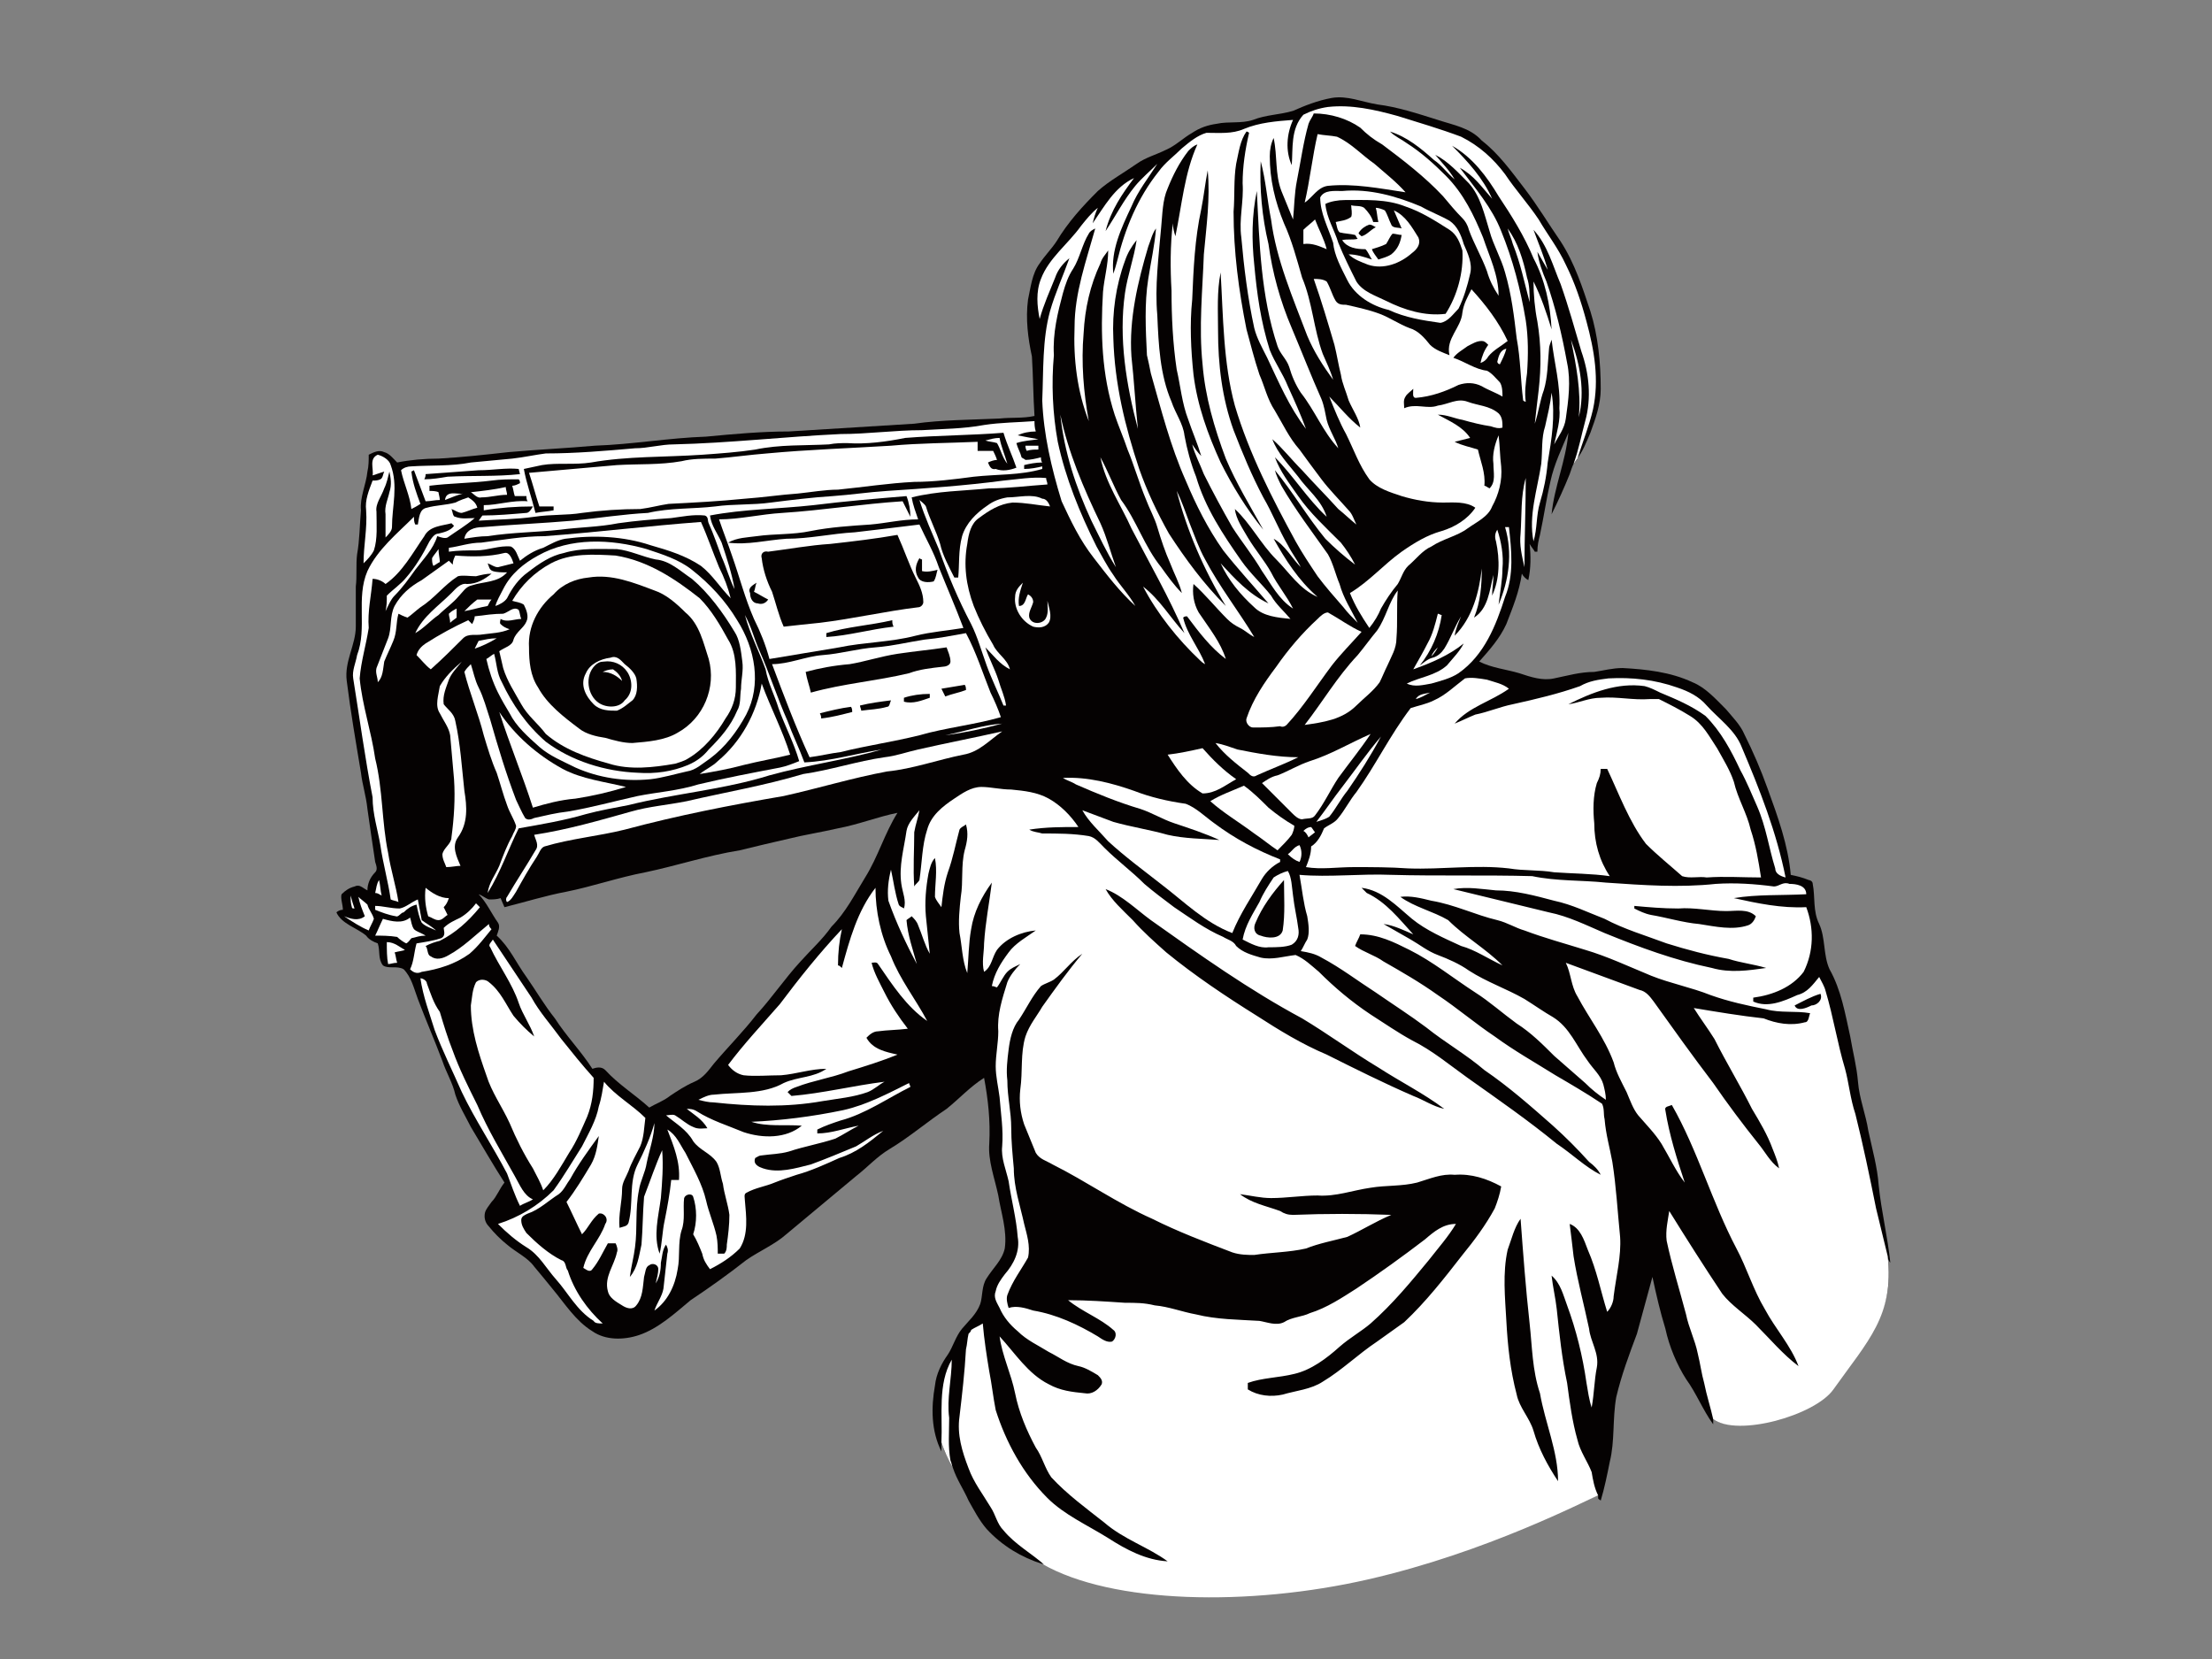 <?xml version="1.0" encoding="utf-8"?>
<!-- Generator: Adobe Illustrator 17.0.0, SVG Export Plug-In . SVG Version: 6.00 Build 0)  -->
<!DOCTYPE svg PUBLIC "-//W3C//DTD SVG 1.1//EN" "http://www.w3.org/Graphics/SVG/1.1/DTD/svg11.dtd">
<svg version="1.1" id="Layer_1" xmlns="http://www.w3.org/2000/svg" xmlns:xlink="http://www.w3.org/1999/xlink" x="0px" y="0px"
	 width="800px" height="600px" viewBox="0 0 800 600" enable-background="new 0 0 800 600" xml:space="preserve">
<rect x="0" y="0" width="800" height="600" fill="#808080" stroke="none"/>
<g>
	<path fill-rule="evenodd" clip-rule="evenodd" fill="#050202" d="M570.508,165.863c-0.468,0.47-0.937,1.402-1.402,1.871
		c-0.469,0.936-0.935,2.337-1.405,3.742c-1.868,4.674-4.208,9.814-6.545,14.493c0.934-9.819,5.143-19.172,6.077-29.458
		c-2.337,5.61-5.143,11.222-6.544,17.766c-1.405,6.079-2.339,12.626-3.742,19.171c-0.466,1.871-0.934,3.74-0.934,6.078
		c-0.468,0-0.937,0-0.937,0c-0.465-0.934-1.4-1.87-1.87-2.807c0.47,4.208,0.47,8.886-0.468,13.094
		c-0.934-0.468-1.87-1.405-2.337-2.337c-0.934,6.544-3.274,12.156-5.611,18.23c-2.337,5.143-6.077,9.355-9.819,13.563
		c4.676,2.337,9.819,2.803,14.497,4.208c4.208,1.402,8.414,2.802,12.621,1.871c4.679-0.937,9.353-2.34,14.497-2.34
		c3.271-0.466,6.544-1.402,10.284-1.402c8.416,0.466,17.3,1.402,25.248,5.142c4.674,1.873,8.416,6.079,12.159,9.818
		c2.334,2.806,5.141,5.613,6.544,8.885c3.271,6.546,6.078,13.09,8.414,19.637c3.742,10.284,7.479,20.574,8.418,31.326
		c2.337,0.466,4.205,0.935,6.545,1.872c0.466,0,1.402,0.465,1.402,1.4c0.934,4.676,0,9.819,2.34,14.493
		c2.337,5.143,1.4,11.221,3.737,16.364c4.21,7.479,5.613,15.898,7.481,24.314c0.935,5.608,2.342,10.752,2.807,16.363
		c0.469,6.079,2.806,11.687,3.742,17.766c1.402,6.547,3.271,13.093,3.739,19.637c0.935,9.355,3.274,18.705,4.211,28.055
		c-0.469-0.468-0.937-1.405-0.937-2.34c2.337,21.508-6.548,27.121-19.169,44.887c-6.548,9.35-35.066,20.571-43.951,14.027
		c0,0.466,0,1.4,0,1.869c-3.74-5.143-6.077-11.221-9.814-16.363c-3.277-5.143-6.079-11.692-7.485-18.237
		c-1.869-6.076-3.271-12.156-4.674-18.7c-1.869,7.013-3.74,13.558-5.611,20.571c-2.802,7.481-5.608,14.96-7.481,22.909
		c-1.403,7.95-0.47,15.898-2.336,23.379c-0.935,4.674-1.871,9.35-3.277,14.026c-0.465-0.469-0.934-0.469-0.934-0.934
		c0-0.469,0-0.469,0-0.935c-4.674,1.869-38.803,14.96-83.688,25.246c-41.146,9.351-91.642,9.819-117.357-0.468
		c-7.479-2.337-14.494-6.544-20.103-12.623c-2.807-3.271-4.676-7.013-6.548-10.287c-1.866-4.208-4.206-7.482-5.608-11.689
		c-1.869-3.274-3.273-6.545-4.206-9.35c0,1.4,0,2.334,0,3.271c-3.743-7.481-3.743-15.895-2.337-23.843
		c0.465-4.208,2.337-7.95,4.674-11.222c1.869-2.806,2.805-6.545,5.14-9.351c2.337-2.805,5.143-5.142,6.547-8.882
		c0.937-2.805,0.469-6.547,2.339-9.353c2.337-3.737,5.609-6.544,6.544-10.75c0.937-6.548-1.4-13.094-2.337-19.171
		c-1.403-6.545-3.739-12.622-3.271-18.702c0.466-8.414-0.468-16.364-1.871-23.843c-5.144,3.271-8.884,7.479-13.558,11.217
		c-7.013,4.676-13.561,10.286-20.572,14.495c-4.676,2.805-7.95,6.546-12.156,9.817c-8.418,7.015-16.832,14.029-25.248,21.042
		c-4.208,3.737-9.818,6.079-14.494,9.35c-6.545,5.143-13.093,9.818-20.106,14.493c-5.609,4.674-11.687,10.286-18.7,12.623
		c-5.611,1.871-12.16,1.871-16.832-1.4c-6.078-3.742-9.819-9.819-14.494-15.429c-1.871-2.337-4.208-5.143-6.547-7.95
		c-2.337-3.271-6.546-5.143-9.817-7.95c-2.34-1.868-4.676-4.206-6.548-6.543c-1.4-1.401-1.869-3.273-1.4-5.143
		c0.466-1.4,1.4-2.337,2.337-3.742c1.869-1.866,2.805-4.673,4.676-7.01c-4.208-6.548-7.95-13.092-12.156-20.105
		c-1.871-3.742-4.208-7.481-5.613-11.692c-0.935-4.206-3.273-7.945-4.674-12.155c-2.805-7.482-6.076-14.961-8.882-22.442
		c-1.403-3.74-2.337-7.95-5.143-10.755c-2.337-1.402-5.61,0-7.481-1.402c-1.869-2.337-0.935-5.143-1.869-7.95
		c-1.403-0.465-3.274-1.4-4.21-2.805c-3.271-2.803-8.884-4.208-10.752-8.414c0.464-0.468,1.401-0.937,2.337-0.937
		c0-1.869-0.935-4.206-0.469-5.61c1.403-1.403,2.806-2.336,4.677-2.806c1.87-0.934,2.803,0.471,4.674,1.403
		c0-2.337,0.935-4.674,2.805-6.543c0.937-0.937,0.469-2.337,0-3.742c-0.936-6.076-1.87-12.624-2.805-19.168
		c-0.468-4.676-1.871-8.885-2.337-13.093c-1.871-11.219-3.738-21.973-5.143-33.198c-0.937-7.01,3.273-13.087,3.273-19.635
		c0-4.674,0-9.818,0-14.493c0.47-3.742,0-7.945,0.47-11.687c0.934-5.143,0.934-10.756,1.401-15.898
		c-0.468-4.674,1.87-9.351,2.337-14.027c0.468-1.868,0.468-4.205,0.468-6.077c1.871-0.934,3.743-1.87,5.608-0.934
		c1.873,0.465,3.277,2.337,4.679,3.739c4.674-0.932,9.818-1.402,14.958-1.402c8.421-0.469,16.835-1.403,25.248-2.337
		c10.287-0.935,21.042-1.405,31.329-2.337c13.559-0.469,26.65-2.807,40.209-3.273c9.816-0.939,20.101-1.871,29.922-1.871
		c14.963-0.937,29.922-1.869,45.349-2.805c9.823-1.406,20.572-1.406,30.859-1.871c4.211-0.466,8.418,0,12.626-0.935
		c-0.469-7.013-0.469-14.029-0.934-21.506c-1.406-6.547-2.337-13.559-1.406-20.572c0.935-4.208,1.406-9.351,4.213-13.093
		c1.865-2.803,4.207-5.143,6.074-7.945c4.21-7.014,9.351-12.627,14.963-18.235c4.206-3.742,9.35-6.548,14.026-9.819
		c3.274-2.337,7.011-3.273,10.753-5.143c3.271-1.403,6.077-4.208,9.35-6.079c2.806-1.868,5.613-2.806,8.885-3.273
		c4.208-0.934,8.884,0,13.09-1.403c4.674-1.868,9.818-1.868,14.494-3.273c4.21-1.871,8.884-3.738,14.024-4.674
		c5.613-0.934,10.756,1.403,16.369,2.337c7.479,0.935,14.495,3.274,21.972,5.609c5.611,1.87,11.687,2.808,15.898,7.482
		c6.076,4.674,10.753,11.223,15.431,17.3c4.674,6.079,8.881,13.089,13.087,19.171c5.143,7.945,7.95,16.83,10.756,25.245
		c2.803,8.886,3.737,18.7,3.737,28.055c0,5.61-1.864,10.753-3.737,15.895c-1.403,3.273-2.807,7.014-5.144,9.821
		C570.508,166.332,570.508,165.863,570.508,165.863L570.508,165.863z M350.291,482.392c0.469-0.47,0.935-0.934,0.935-1.402
		C351.226,481.458,350.76,481.922,350.291,482.392L350.291,482.392L350.291,482.392z M312.89,317.348
		c4.677-7.482,7.014-15.898,11.687-23.379c-7.01,1.402-14.024,4.208-21.508,5.611c-6.076,1.403-12.156,2.338-17.764,3.74
		c-6.079,1.402-12.156,2.805-17.766,4.208c-11.692,1.871-22.913,5.613-34.135,7.95c-9.814,1.869-19.166,5.14-28.518,7.013
		c-7.482,1.402-14.961,3.74-22.441,5.608c-0.47-0.934-0.934-2.337-1.405-3.271c-1.402,0.469-2.803,0.469-4.208,0.469
		c-1.4-0.469-2.337-1.405-3.737-1.872c2.803,2.806,4.674,7.016,7.013,10.287c0.932,1.403,0,3.273-0.47,4.674
		c4.674,4.206,7.013,9.819,10.755,14.961c3.274,4.674,6.545,10.287,10.287,14.961c4.206,6.548,9.35,11.692,13.558,18.235
		c1.401-0.468,3.273-0.935,4.672,0.469c4.679,5.143,10.756,8.881,15.9,13.557c2.337-1.4,5.142-2.337,7.479-4.206
		c2.807-1.87,5.608-3.742,8.886-5.143c3.271-1.4,5.143-4.207,7.014-6.544c5.142-6.079,10.75-11.691,15.429-17.769
		c5.608-6.079,10.284-13.092,15.893-19.171c3.743-4.208,7.95-7.945,11.222-12.621C305.875,329.972,309.148,323.425,312.89,317.348z"
		/>
	<path fill-rule="evenodd" clip-rule="evenodd" fill="#FFFFFF" d="M476.53,48.508c2.339,0.469,4.676,0.469,7.013,0.937
		c5.143,2.337,8.884,6.545,13.561,9.817c3.738,3.271,7.945,6.545,11.221,10.284c-9.351-1.4-18.705-3.271-28.054-2.337
		c-3.74,0.468-5.608,4.21-8.414,6.081C473.727,65.34,474.662,56.459,476.53,48.508z"/>
	<g>
		<path fill-rule="evenodd" clip-rule="evenodd" fill="#FFFFFF" d="M485.414,69.082c9.819-0.935,19.635,1.868,28.521,5.608
			c3.271,1.873,7.014,3.274,10.287,5.143c2.807,1.873,4.207,5.143,5.144,8.416c1.403,3.271,3.271,7.013,2.334,10.755
			c-0.931,4.208-2.334,8.884-4.207,12.622c-1.869,1.871-3.739,4.678-6.544,5.142c-6.548-0.934-12.624-1.865-18.701-4.676
			c-6.079-1.4-12.158-5.143-14.964-10.752c-2.334-4.678-4.671-8.882-5.14-13.558c-1.872-5.608-4.674-10.752-4.674-16.364
			C478.868,68.612,482.612,69.082,485.414,69.082L485.414,69.082z M479.336,73.756c0.469,5.143,3.275,9.35,4.676,14.027
			c1.871,4.676,4.208,9.35,6.544,14.024c2.34,3.742,7.015,5.142,10.756,7.013c6.543,3.273,14.024,5.611,21.506,4.677
			c4.21-6.548,6.547-14.961,6.079-22.909c-0.935-2.805-1.869-5.611-4.676-7.482c-5.143-3.273-10.287-6.544-15.897-8.416
			c-7.013-2.802-14.495-2.337-21.975-2.337C484.012,72.352,481.206,72.82,479.336,73.756z"/>
	</g>
	<g>
		<path fill-rule="evenodd" clip-rule="evenodd" fill="#FFFFFF" d="M488.686,74.225c1.403,0.465,3.276,0,4.676,0.934
			c1.402,1.403,2.807,3.273,3.274,5.144c0.934,0,1.403,0,1.87,0c-0.466-1.871-0.466-3.74-0.935-5.144
			c0.935,0,2.337,0.468,3.272,0.934c0.936,1.403,1.405,3.275,2.339,5.142c0.468,1.405,2.805,0.94,3.74,1.405
			c-0.935-2.337-1.872-4.208-2.807-6.546c4.21,1.871,6.547,6.082,8.884,9.819c0.935,2.337-0.465,4.207-2.337,5.608
			c-4.206,3.742-10.287,6.082-15.898,4.211c-2.337-0.935-5.143-1.869-7.009-3.742c2.801,0,5.608,0.935,8.414,1.873
			c-0.935-1.403-1.405-2.806-2.339-3.743c-3.274,0-6.547-0.466-8.416-3.273c1.869-0.47,3.742,0,5.611-0.47
			c-0.47-0.465-0.47-0.931-0.935-1.4c-1.87-0.465-3.74-0.465-5.613-0.937c-0.934-0.934-0.934-2.334-1.4-3.737
			c1.873-0.47,3.742-0.47,5.61-1.871C489.155,77.032,488.686,75.627,488.686,74.225L488.686,74.225z M495.233,81.235
			c-1.403,0.471-2.807,1.405-3.74,2.805c-0.468,0.472,0.47,0.937,0.934,1.407c1.872-0.47,3.273-2.34,5.144-3.271
			C496.636,81.706,496.168,81.235,495.233,81.235L495.233,81.235z M503.649,84.512c-0.937,0.934-1.402,2.334-2.337,3.737
			c-1.871,0.939-3.742,1.403-5.143,1.87c0.468,1.401,1.402,2.34,2.337,3.743c1.401-0.47,3.273-0.937,4.676-1.873
			c2.337-1.871,3.274-4.206,3.74-7.013C505.986,84.976,504.584,84.512,503.649,84.512z"/>
	</g>
	<path fill-rule="evenodd" clip-rule="evenodd" fill="#FFFFFF" d="M475.596,79.368c1.403,3.737,3.273,7.008,4.21,10.75
		c-2.337-0.931-5.143-2.336-8.419-1.87c0-1.873,0-3.737,0-5.143C472.79,81.706,474.193,80.768,475.596,79.368z"/>
	<path fill-rule="evenodd" clip-rule="evenodd" fill="#FFFFFF" d="M545.261,82.639c3.738,5.144,5.609,11.223,7.009,17.766
		c0.937,2.806,0.937,5.613,0.937,8.885c-1.868-7.016-3.274-14.029-6.079-21.042C546.663,86.377,545.727,84.512,545.261,82.639z"/>
	<path fill-rule="evenodd" clip-rule="evenodd" fill="#FFFFFF" d="M475.127,100.875c1.403,0,3.273,0,4.679,0.933
		c1.4,2.34,1.865,4.677,3.271,7.013c0.935,1.405,2.337,1.405,3.742,1.405c4.207,0.935,8.415,1.868,12.155,3.272
		c3.739,1.407,7.013,3.739,10.755,5.144c3.271,0.934,5.608,3.74,7.477,6.077c1.873,1.873,4.679,2.806,7.016,3.742
		c-1.403-6.079,4.207-9.819,4.676-15.429c0.468-3.271,1.871-5.613,3.274-8.414c5.14,5.608,9.814,11.687,13.09,18.7
		c-2.34,1.871-5.147,3.274-7.015,5.611c-0.469,0.934-1.405,1.869-2.805,2.334c0.468-2.334,1.4-4.671,2.805-6.543
		c-0.935-0.934-1.405-1.402-2.337-1.402c-1.869,0-3.274,0.933-5.142,1.871c-1.871,1.403-3.74,2.337-5.145,4.205
		c4.206,1.405,7.948,4.211,12.155,4.676c1.871,0.937,3.276,2.807,4.677,4.21c0.935,1.4,0.935,3.74,0.935,5.143
		c-2.337-1.403-5.143-2.337-7.481-3.743c-2.805-1.4-5.611-1.4-8.418-0.466c-4.674,2.337-9.817,4.21-15.429,4.679
		c-1.402,0-0.934-1.872-0.934-3.274c-0.937,0.932-2.337,1.868-2.805,2.805c-0.934,1.4-0.469,2.805-0.469,4.208
		c4.208-1.869,8.416,0.468,12.156-0.937c3.742-0.466,7.016-2.801,10.756-1.401c3.737,1.401,7.947,1.401,11.218,4.206
		c1.405,1.406,1.405,3.276,1.405,5.143c-1.405,0.468-2.806,0-4.206-0.465c-3.274-0.471-7.013-1.403-10.287-2.342
		c-2.806-0.465-5.611-1.87-8.885-1.87c4.21,2.339,8.885,4.211,11.687,8.418c-1.87,0.466-3.737,0.937-5.608,1.402
		c2.806,1.405,5.608,1.869,8.414,2.806c0.937,4.206,2.806,8.416,2.337,13.089c0.469,0,0.935,0.471,1.873,0.94
		c2.339-2.342,1.4-5.613,1.4-8.886c-0.466-3.274,0.469-7.014,1.871-10.287c0.469,3.742,0.469,7.481,0.935,11.223
		c0.469,5.143-0.935,10.287-3.273,14.493c-1.402,3.74-5.608,5.613-8.881,7.95c-3.74,2.805-8.884,3.737-13.093,6.544
		c-3.274,1.405-5.611,4.676-8.418,7.013c-1.866,1.871-2.336,4.206-3.739,6.548c-2.337,2.802-4.206,5.608-6.077,8.881
		c-0.935,2.337-2.337,4.678-4.208,7.015c-2.807-4.208-5.143-7.95-7.013-12.624c7.013-4.21,12.155-10.284,18.702-14.963
		c4.676-3.271,9.35-6.078,14.493-7.479c4.676-1.403,9.353-4.21,12.156-8.415c-3.273-2.342-7.948-1.871-11.687-1.871
		c-5.144,0-10.287-0.935-14.963-2.34c-4.21-1.402-8.882-2.802-11.689-6.076c-3.74-5.143-5.613-10.755-8.415-16.367
		c-2.342-4.205-4.206-8.881-6.079-13.557c3.737,3.74,7.015,7.948,11.223,11.219c-0.47-3.271-2.807-6.544-4.208-9.819
		c-0.936-3.273-2.34-6.074-2.805-9.348c-0.937-3.739-1.406-7.013-2.337-10.755C480.27,116.768,477.933,108.82,475.127,100.875z"/>
	<path fill-rule="evenodd" clip-rule="evenodd" fill="#FFFFFF" d="M568.171,122.849c3.273,8.885,5.142,18.7,2.805,28.054
		C571.912,141.548,570.04,132.199,568.171,122.849z"/>
	<path fill-rule="evenodd" clip-rule="evenodd" fill="#FFFFFF" d="M541.521,130.797c0.465-1.869,0.934-4.206,3.271-4.676
		c-0.466,1.869-1.402,3.74-2.337,5.613C541.986,131.734,541.521,131.262,541.521,130.797z"/>
	<path fill-rule="evenodd" clip-rule="evenodd" fill="#FFFFFF" d="M558.819,154.176c0.934-4.211,1.871-7.95,2.337-12.158
		c1.402,8.416,0,16.83-1.403,25.246c-0.468,5.143-1.402,9.819-2.805,14.497c-1.402,4.673-0.934,9.351-2.336,14.024
		c-1.872-9.351,1.402-18.701,2.801-28.051C557.884,163.06,557.414,158.382,558.819,154.176z"/>
	<path fill-rule="evenodd" clip-rule="evenodd" fill="#FFFFFF" d="M383.489,149.964c2.806,13.561,8.416,26.655,14.493,39.275
		c2.337,5.143,3.742,10.753,5.61,15.897c-3.273-5.143-6.079-11.219-8.881-16.83C389.098,176.15,384.892,163.526,383.489,149.964z"/>
	<g>
		<path fill-rule="evenodd" clip-rule="evenodd" fill="#FFFFFF" d="M355.904,153.705c6.079-0.932,12.158-0.932,18.235-1.402
			c0,0.937,0,2.337,0.466,3.742c-2.337,0-4.674,0.466-6.544,1.402c2.337,0.47,4.673,0.935,7.477,1.402
			c-2.805,0.471-5.14,0.471-7.947,1.403c0.469,1.869,1.403,3.274,1.871,5.142c0.468,0.469,0.935,0.469,1.405,0.939
			c1.866,0,3.737-0.47,5.608-0.939c0,0.469,0,1.403,0.466,1.871c-2.337,0-4.674,0.469-6.544,0.937c0,0.468,0,0.932,0,1.402
			c2.336,0,4.676-0.47,6.544-0.934c0,0.464,0,0.934,0,0.934c-7.947,2.337-16.361,1.873-24.779,2.805
			c-7.016,0.937-14.493,1.869-21.51,1.869c-9.35,0.47-18.23,1.872-27.585,2.807c-4.672,0-9.814,0.935-14.493,1.405
			c-6.544,0.468-12.621,1.402-19.168,1.868c-9.351,0.934-18.234,1.405-27.585,1.871c-3.271,0.466-6.547,1.405-10.284,1.869
			c-7.016,0-14.029,0.468-21.042,1.403c-5.611,0.934-11.222,0.469-17.3,1.403c-6.546,0.934-13.09,0.934-20.103,1.403
			c0.466-0.469,0.931-1.403,1.4-1.873c5.143,0,10.287-0.465,15.898-0.934c0.932,0,1.869-1.403,2.337-2.337
			c-6.079,0-12.156,0.469-17.767,1.402c0-0.468,0-0.933,0-1.871c5.145,0,10.289-1.868,15.898-1.403
			c-0.468-0.465-0.468-1.4-0.468-1.869c-1.405,0-2.805,0-4.211,0c-0.465-1.402-0.465-2.337-0.931-3.742
			c0.931,0,1.868-0.466,2.803-0.932c0-0.47,0-0.934-0.466-1.402c-3.276,0-6.548,0-9.819,0.468
			c-7.481,0.934-14.961,0.934-22.443,1.866c0,0.471,0,1.405,0,1.871c0.935,0,2.339,0,3.271,0.47c0,0.469,0.471,1.871,0.471,2.806
			c-1.871,0-3.272,0.465-5.142,0.465c-1.403-3.74-2.806-7.477-4.21-11.219l-0.934,0.466c0.465,4.21,1.869,7.951,3.271,11.69
			c-1.402,0.935-2.337,1.405-3.271,1.869c-0.469-4.676-2.806-9.35-3.742-14.026c0.935-0.937,2.338-1.401,3.742-1.401
			c7.013-0.468,14.494,0,21.506-1.405c5.143-0.468,10.285-0.932,14.963-1.402c4.205-0.469,8.416-1.403,12.153-1.872
			c10.756,0,21.506-0.931,32.262-1.869c4.674,0,9.35-1.402,14.029-1.402c20.101-0.468,40.206-2.803,60.309-3.742
			c9.819,0,19.637-1.4,29.456-1.4C340.941,155.108,348.425,155.108,355.904,153.705L355.904,153.705z M327.383,158.382
			c-7.013,1.402-14.027,2.337-21.042,1.87c-1.868,0-4.205,0-6.543,0.468c-8.885,0.469-17.766,0-26.65,1.871
			c-6.079,0.935-12.622,1.4-19.168,1.87c-13.561,0.934-27.121,0.468-40.212,2.805c-6.077,0.937-12.156,0-17.764,0.937
			c-2.337,0.468-4.21,0.932-6.548,1.402c0.937,5.143,2.806,10.287,4.211,15.897c2.337-0.468,4.206-0.468,6.544-0.935
			c0-0.468,0-0.933,0-1.402c-1.869,0-3.742,0-5.143,0c-1.4-4.206-2.337-7.95-3.742-12.156c10.756-0.935,21.51-1.873,31.795-2.805
			c7.95-0.468,15.432,0,23.377-1.405c3.742-0.934,7.948-0.934,12.156-0.934c6.079-0.469,12.622-1.403,18.701-1.872
			c14.963-1.4,29.926-1.869,44.885-2.801c10.287-0.937,20.574-0.937,31.327-1.405c0,0.935,0,2.337,0,3.276c1.871,0,3.74,0,5.61,0
			c0.466,0.931,0.935,1.868,1.405,3.273c-0.939,0-2.34,0.464-3.274,0.932c0.468,0.937,0.934,2.806,2.805,2.339
			c2.337,0.934,5.143,0.468,7.481-0.47c-1.403-4.206-3.273-7.945-4.674-12.622C351.226,157.447,339.07,157.447,327.383,158.382
			L327.383,158.382z M173.094,170.071c-6.077,0.466-12.626,0.935-19.169,1.405c0,0.465,0,0.932-0.469,1.869
			c2.805,0,5.611-0.469,8.418-0.937c8.881-0.468,17.764,0,26.18-0.932l-0.466-1.873C182.91,169.134,178.236,170.071,173.094,170.071
			z"/>
	</g>
	<path fill-rule="evenodd" clip-rule="evenodd" fill="#FFFFFF" d="M356.37,159.319c1.871-0.471,3.273-0.937,5.143-0.937
		c0.47,2.807,1.87,6.078,2.807,9.351c-1.871-2.34-2.337-5.143-3.739-7.482C359.176,159.784,357.775,159.784,356.37,159.319z"/>
	<path fill-rule="evenodd" clip-rule="evenodd" fill="#FFFFFF" d="M370.868,161.189c1.4,0,3.271,0,4.671,0c0,0.464,0,0.932,0,1.401
		c-1.4,0-2.805,0-4.206,0.47C370.868,162.121,370.868,161.653,370.868,161.189z"/>
	<path fill-rule="evenodd" clip-rule="evenodd" fill="#FFFFFF" d="M134.753,171.94c0.47-2.337-1.401-6.078,1.873-7.481
		c1.869,0.468,4.206,1.872,4.676,3.742c2.802,7.477,0.465,14.961,0.465,22.442c0,1.403-1.4,2.805-2.334,3.74
		c0-2.806,0-5.608,0-8.414c-0.472-2.806,0.934-5.613,1.4-7.95c0.934-2.806,0.469-5.143,0-7.482c-0.466,1.871-0.935,4.21-1.873,6.082
		c-0.934,2.802-3.271,5.608-2.802,8.413c0,4.674,0.468,9.818-0.935,14.029c-0.934,1.866-2.339,3.271-3.74,4.673
		c0-6.545,1.402-12.621,0.934-19.169c-0.465-3.739,0.935-7.015,2.337-10.752c0.936,0,1.873,0,2.807-0.468
		c0.935-0.469,0.935-1.869,1.4-2.808C137.559,171.006,136.158,171.476,134.753,171.94z"/>
	<g>
		<path fill-rule="evenodd" clip-rule="evenodd" fill="#FFFFFF" d="M362.918,173.813c5.143-0.468,10.287-1.405,15.427-0.937
			c0,0.937,0.468,1.401,0.468,2.337c-7.014,0.466-14.027,1.406-21.038,1.406c-9.35,0.931-18.704,0.931-28.055,3.271
			c0.47,2.803,1.403,5.142,2.34,7.947c-6.077,0-11.69,1.403-17.3,1.869c-7.013,0.469-14.493,0.937-21.506,2.34
			c-6.548,1.401-13.093,0.934-19.637,1.871c-3.276,0.466-7.016,0.466-10.287,2.337c7.011,0.934,14.024-0.935,21.039-1.405
			c8.416,0,16.364-1.869,24.779-2.337c7.95-0.935,15.898-1.869,23.379-2.806c2.337,5.143,5.143,9.819,7.013,15.43
			c2.806,7.013,6.079,14.495,8.885,21.976c-5.611,0.935-11.691,1.4-17.301,2.805c-8.884,2.337-18.7,2.337-27.584,4.208
			c-8.416,1.403-16.834,2.803-25.251,4.21c-1.4-5.143-3.271-9.822-5.606-14.493c-3.274-7.481-5.143-14.966-7.95-22.914
			c-1.402-4.208-3.273-8.88-4.676-13.09c7.482,0,14.961-1.868,22.911-2.337c14.493-0.935,28.987-3.273,43.48-4.21
			c0.935,1.872,1.87,3.742,2.807,5.613c0-2.338-0.47-5.142-1.402-7.482c-11.223,0.935-22.442,1.869-33.664,3.273
			c-12.626,1.403-25.25,1.403-37.406,3.74c0.469,3.742,2.806,6.547,4.208,9.821c1.871,5.608,3.742,11.221,4.677,16.83
			c-1.871-3.74-2.806-7.481-4.677-11.687c-1.402-3.742-2.802-7.95-4.673-12.158c-0.471-0.934,0-2.337-1.405-2.806
			c-4.21-0.465-8.416,0.469-12.156,0.935c-6.547,0.468-12.624,0.937-19.168,1.871c-7.014,1.403-14.029,1.403-21.042,2.337
			c-8.416,0.935-17.297,0.935-26.181,2.34c-2.806,0-5.613,0.466-8.416,0.932c0.466-3.273,3.737-4.206,6.544-4.206
			c10.756-0.937,21.974-1.403,32.729-2.337c9.352-0.937,18.235-2.337,27.118-2.806c7.948-1.868,16.363-1.403,24.313-2.337
			c6.545-0.935,13.559-0.469,20.108-1.402c7.477-0.935,14.958-1.871,22.438-2.34c6.548-0.465,12.624-1.402,19.64-1.871
			C334.863,176.619,348.889,175.679,362.918,173.813L362.918,173.813z M300.267,196.719c-7.482,0.47-14.963,1.872-22.443,2.807
			c-1.869-0.465-2.806,0.937-2.34,2.337c0.471,4.211,1.871,8.416,3.742,12.156c1.4,4.21,2.337,8.416,4.206,12.624
			c4.21-0.465,8.416-0.937,13.093-1.402c11.687-1.4,23.845-4.206,35.535-5.609c0.935,0,1.868-0.939,1.868-1.871
			c0-3.272-1.401-6.079-2.805-8.885c-2.339-4.671-4.206-10.284-6.547-15.427C316.63,194.85,308.682,195.785,300.267,196.719
			L300.267,196.719z M332.527,201.863c-1.403,2.342-1.873,4.677-0.466,7.013c0.935,1.873,3.737,1.873,5.61,1.403
			c0.934-1.403,0.934-2.803,1.4-4.205c-1.868,0.466-3.737,0.933-5.61,0.466c0-1.403,0-2.806,0-4.208
			C332.996,202.332,332.527,201.863,332.527,201.863L332.527,201.863z M271.276,214.488c0,1.872,0.937,3.74,2.807,3.74
			c1.401,0.465,2.806,0,3.742-1.403c-1.869-0.934-3.273-1.869-5.142-2.806c0.466-0.934,0.466-2.337,0.935-3.271
			C272.213,211.682,270.342,212.619,271.276,214.488L271.276,214.488z M298.862,228.983c0,0.466,0,0.934,0,1.402
			c7.948-0.468,15.898-2.807,24.314-3.742c-0.468-0.937-0.468-1.402-0.468-2.337C314.761,226.178,306.341,226.643,298.862,228.983z"
			/>
	</g>
	<path fill-rule="evenodd" clip-rule="evenodd" fill="#FFFFFF" d="M549.934,192.98c0.469-6.547,0-13.559,1.872-20.105
		c0,10.756-0.466,21.508-0.466,32.261C550.403,200.927,549.469,197.188,549.934,192.98z"/>
	<path fill-rule="evenodd" clip-rule="evenodd" fill="#FFFFFF" d="M170.288,178.019c4.206-0.47,8.416-0.935,12.622-1.87
		c0,0.934,0.47,1.87,0.47,2.807c-3.273,0-6.079,0.934-9.355,0.934C172.625,180.356,171.223,178.488,170.288,178.019z"/>
	<path fill-rule="evenodd" clip-rule="evenodd" fill="#FFFFFF" d="M160.938,180.825c0.464-3.742,4.674-1.869,6.544-2.337
		C165.612,178.956,163.275,179.89,160.938,180.825z"/>
	<path fill-rule="evenodd" clip-rule="evenodd" fill="#FFFFFF" d="M364.32,179.89c4.206,0,8.885-1.402,12.622,0.466
		c1.403,0,2.34,1.405,2.806,2.806c-4.674-0.469-8.881-1.402-13.559-1.402c-4.676,0.466-8.414,2.803-12.156,5.608
		c-2.806,1.871-3.742,5.611-4.206,9.35c-1.402,7.485-0.469,14.963,2.337,22.443c1.869,4.679,4.206,9.35,7.013,14.029
		c1.405,3.271,5.143,5.143,6.079,8.881c-3.742-1.868-6.079-5.143-8.886-7.947c1.405,4.21,3.273,7.481,4.676,11.689
		c0.937,3.271,2.337,6.077,2.806,9.35c0,0-0.469,0-0.934,0c-1.873-4.672-4.21-9.35-6.079-14.492
		c-1.87-5.143-3.273-10.287-5.613-14.966c-4.674-8.881-8.413-17.764-11.687-27.114c-2.337-5.611-5.143-11.689-7.013-17.766
		c0.469,0.465,1.869,1.402,2.337,2.337c1.403,4.674,3.74,8.884,5.144,13.556c0.934,4.208,3.274,8.418,5.14,12.156
		c0.471,0,0.937,0,1.405,0c0.468-4.671,0-9.814,1.402-14.958c1.403-4.678,5.143-8.418,9.353-11.224
		C359.176,181.29,361.513,180.356,364.32,179.89z"/>
	<path fill-rule="evenodd" clip-rule="evenodd" fill="#FFFFFF" d="M164.675,181.761c1.871-0.935,3.276-1.405,4.678-1.871
		c1.402,0.935,2.805,1.871,3.273,3.742c-1.871,0.465-3.742,1.4-5.608,1.868c-1.405,0-2.342-0.935-3.742-1.403
		c0.464,0.935,0.464,2.806,1.4,2.806c2.342,0.934,4.678,0.466,7.013,0.466c-3.271,2.806-6.544,4.678-9.814,7.014
		c-0.935,0.466-2.342,0-3.742-0.466c-1.401,4.674-5.143,8.414-7.95,12.156c-2.337,3.271-4.674,6.545-7.479,9.349
		c-1.402,1.403-2.337,3.74-3.271,5.613c0.465-1.872,0.465-3.742,0.465-5.613c2.34-2.337,5.143-4.205,7.013-6.547
		c3.273-3.739,6.079-8.413,8.416-13.09c0.935-1.402,1.871-2.805,3.271-2.805c1.873-0.468,4.211-0.934,5.615-2.805
		c-0.471-0.469-0.471-0.469-0.935-0.935c-3.274,0.935-7.95,0.935-9.819,4.678c-4.21,6.076-7.948,13.089-14.024,17.3
		c-0.937-0.938-2.806-1.872-4.679-1.872c-0.464,6.078-1.869,11.69-1.401,17.768c-0.935,6.079-2.805,12.156-3.273,18.235
		c0.934,9.816,4.21,19.168,5.61,28.987c2.806,11.223,2.337,22.91,4.677,34.129c0.935,6.079,2.803,11.692,3.737,17.769
		c-0.934-0.469-1.866-0.469-2.802-0.934c-0.935-6.548-2.806-13.093-3.742-19.637c-0.934-5.611-2.807-11.224-2.807-17.3
		c-2.801-14.496-4.674-28.521-7.013-43.014c-0.468-2.806,0.935-5.613,1.405-8.419c3.738-9.816-0.47-20.568,3.738-30.389
		c3.742-7.948,10.755-13.559,16.832-19.637c0,0.934,0,1.872,0.466,2.803c0.469,0,0.469,0,0.937,0
		c0.469-2.337,0.469-5.61,3.271-6.074C157.664,182.693,161.402,182.693,164.675,181.761z"/>
	<path fill-rule="evenodd" clip-rule="evenodd" fill="#FFFFFF" d="M196.938,193.917c18.701-1.405,37.872-3.742,56.574-5.142
		c2.335,5.142,4.208,10.75,6.545,16.361c1.869,3.739,3.274,7.482,4.208,11.224c-3.739-3.742-6.545-8.419-10.753-11.692
		c-5.615-3.742-11.689-5.608-18.235-7.481c-9.818-3.271-20.572-3.74-30.858-2.339c-2.806,0.47-5.143,1.869-7.95,3.271
		c-3.271,0.94-6.076,2.806-8.415,4.679c-0.935-1.872-1.403-4.208-3.273-5.143c-4.208-0.468-8.414,1.405-12.624,1.405
		c-3.274,0-6.545,0-9.819,0.465c0-0.465,0-0.934,0-1.405c3.742-0.465,7.481-1.866,11.687-1.866
		C181.51,195.319,188.988,193.917,196.938,193.917z"/>
	<path fill-rule="evenodd" clip-rule="evenodd" fill="#FFFFFF" d="M544.326,190.643c0.466,0,0.936,0,1.402,0
		c0.935,8.418,1.87,17.298-1.402,25.248c-3.272,10.287-7.484,21.037-16.834,27.585c-2.806,1.871-6.544,2.802-9.817,3.74
		c-2.807,0.468-6.078,1.403-8.882,0c4.676-2.339,10.285-2.807,14.493-6.545c2.337-2.806,4.676-5.143,6.079-7.95
		c-5.144,4.207-11.69,7.013-18.235,9.35c1.869-3.273,3.738-6.544,5.142-9.35c1.871-3.273,2.806-7.016,3.74-10.753
		c0.468,0,0.937,0.466,1.403,0.466c-0.935,6.548-3.74,13.094-7.947,18.237c1.4-0.937,2.803-2.337,4.674-2.806
		c1.869-0.468,3.273-1.873,4.206-3.274c2.337-3.742,3.742-7.948,6.079-11.687c-0.936,2.337-1.87,4.208-2.337,7.013
		c6.545-6.545,8.882-15.898,9.819-24.313c0,6.077-0.468,12.156-2.805,17.767c5.142-3.274,5.61-9.822,7.01-15.43
		c0,2.806-0.466,5.143-0.466,7.481c2.806-6.078,2.806-13.09,1.405-19.637c-0.47-1.402-0.47-2.805,0.468-4.208
		c1.4,4.208,2.337,9.35,1.869,14.027c0,4.208-0.935,8.884-1.405,13.089C545.727,209.812,547.129,199.993,544.326,190.643z"/>
	<path fill-rule="evenodd" clip-rule="evenodd" fill="#FFFFFF" d="M194.601,200.927c11.689-6.544,26.182-6.077,39.275-2.336
		c5.608,1.871,11.687,3.74,16.363,7.482c6.544,5.143,12.156,11.219,16.363,18.232c6.546,10.286,8.882,23.379,3.274,34.129
		c-3.274,6.081-7.481,11.692-13.093,15.9c-2.802,1.87-5.142,4.206-8.413,4.674c-4.21,0.935-8.886,2.339-13.094,2.805
		c-9.35,0.937-18.701-0.466-27.116-4.206c-4.677-2.337-9.35-4.21-13.093-7.481c-4.206-3.742-8.416-7.479-10.755-12.156
		c-1.402-2.337-2.802-4.678-4.205-7.479c-1.871-3.744-3.276-7.95-4.21-12.156c0.934-0.469,1.871-1.406,2.806-1.872
		c0.934,3.273,0.934,7.014,2.806,10.285c3.74,7.95,8.882,15.431,15.894,21.51c9.35,7.013,21.506,10.752,33.198,11.219
		c6.545,0.468,12.624-0.468,18.235-2.805c3.271-1.402,5.608-3.274,7.481-5.608c4.208-4.21,7.947-8.416,10.284-14.029
		c1.403-2.337,0.937-5.144,1.403-7.95c0-3.271,0.934-6.544,0.47-9.816c-0.47-3.74-0.935-7.95-2.807-10.756
		c-4.208-7.008-9.35-14.024-15.429-19.168c-4.206-2.805-7.95-6.545-13.092-7.013c-4.677-0.934-9.351-3.271-14.027-3.74
		c-6.545,0-13.09-0.471-19.168,1.402c-4.677,0.934-8.885,3.74-13.092,7.013c-3.273,2.338-5.61,5.613-7.481,9.355
		c-0.935,1.4-2.807,2.332-4.211,2.801c0.469-1.869,1.871-4.206,2.806-6.077C184.781,207.475,189.456,203.733,194.601,200.927z"/>
	<path fill-rule="evenodd" clip-rule="evenodd" fill="#FFFFFF" d="M156.261,201.863c0.47-0.936,1.403-1.87,2.335-3.271
		c0,1.871,0.471,3.271,0.471,4.673c-0.935,0.47-1.403,0.94-2.337,1.405C156.261,203.733,156.261,202.799,156.261,201.863z"/>
	<path fill-rule="evenodd" clip-rule="evenodd" fill="#FFFFFF" d="M182.444,199.993c1.868-0.468,2.806,2.339,3.272,3.74
		c-1.872,0.471-3.742,0.935-5.609,1.403c-1.403,0-2.339-0.932-3.74-1.403c0.465,0.935,0.465,2.34,1.87,2.806
		c1.401,0.466,3.274,0.466,5.143,0.466c-3.273,3.742-8.418,3.273-12.626,4.676c-2.337,0.468-3.273,2.337-4.674,3.74
		c-2.34,2.806-5.142,4.676-7.484,7.013c-2.801,1.871-5.14,4.678-8.414,6.548c2.806-6.079,8.414-9.821,13.094-14.495
		c1.4-1.403,3.271-3.74,5.608-3.271c3.742,0,6.548-1.872,8.886-3.742c-1.871,0-3.743,0.466-5.611,0.932
		c-2.338,0-4.676-0.466-6.545,0c-5.143,3.274-8.416,7.953-13.559,11.224c-1.871,1.403-3.271,2.803-4.674,3.74
		c-1.403-0.468-2.338-0.937-3.275-1.403c-0.934,3.273-0.465,6.544-1.866,9.818c-0.935,2.339-2.34,5.142-3.277,7.482
		c-0.465,2.803-0.465,5.61-2.334,7.479c0-1.869-0.937-3.271-0.468-5.142c1.402-3.74,2.802-7.014,4.208-10.756
		c1.4-3.737,0.466-7.945,2.337-11.687c2.337-4.206,5.61-7.013,9.819-9.35c3.273-2.337,6.545-4.676,9.816-7.013
		c0.469,0.465,0.937,0.934,1.401,1.405c0-1.405,0.471-2.342,0.935-3.277C170.754,201.398,176.831,201.398,182.444,199.993z"/>
	<g>
		<path fill-rule="evenodd" clip-rule="evenodd" fill="#FFFFFF" d="M199.275,203.733c7.014-3.74,15.429-3.271,23.379-2.807
			c11.687,1.872,21.506,8.418,30.391,15.434c4.206,4.205,7.481,9.817,10.285,14.958c3.271,5.143,2.802,11.689,2.802,17.301
			c0,4.207-1.4,7.945-3.737,11.221c-3.271,5.61-7.95,11.222-13.558,14.493c-1.405,0.935-3.274,1.4-4.677,1.87
			c-7.95,1.403-16.364,2.337-23.843,0c-8.419-2.339-16.364-5.141-22.913-10.753c-2.803-3.74-6.544-6.547-8.881-10.753
			c-2.342-4.206-5.143-8.419-6.548-13.092c-0.465-1.871-0.935-4.208-1.402-6.077c1.871-1.403,4.678-1.873,5.143-4.21
			c0.934-2.806,3.739-4.206,4.676-6.544c0.932-1.871,0-4.21-0.937-6.082c-1.402-0.933-2.805-0.933-4.205-1.4
			C188.523,211.682,193.197,207.006,199.275,203.733L199.275,203.733z M212.834,208.875c-4.674,0.469-9.351,2.342-12.624,6.081
			c-5.61,4.676-9.35,11.687-8.886,19.169c0,5.143,0.47,10.285,3.276,14.495c3.273,6.078,9.351,10.752,14.96,14.958
			c2.337,1.872,6.079,2.806,9.35,3.276c3.274,0.935,6.548,1.868,9.823,1.868c5.608-0.465,11.687-0.932,16.363-3.739
			c9.35-5.142,14.029-16.363,11.222-26.648c-1.873-5.613-3.273-12.629-8.421-16.83c-3.271-3.276-7.008-6.548-11.216-7.955
			C229.197,210.748,221.252,207.475,212.834,208.875z"/>
	</g>
	<path fill-rule="evenodd" clip-rule="evenodd" fill="#FFFFFF" d="M367.126,215.891c0-2.342,1.4-3.742,2.805-5.143
		c-0.935,2.802-1.869,5.613-1.405,8.414c2.342,0,2.342-2.801,3.273-4.206c0.935,0.466,1.871,1.405,1.871,2.805
		c-0.465,1.871-1.871,3.744-1.402,5.611c0.937,2.806,5.143,2.334,6.078,0c0.937-1.868,0.468-4.21,0.468-6.079
		c0.47,2.339,1.869,5.611,0.47,7.948c-1.407,1.871-3.744,1.871-5.613,1.402C369.463,224.775,366.657,220.098,367.126,215.891z"/>
	<path fill-rule="evenodd" clip-rule="evenodd" fill="#FFFFFF" d="M498.039,228.048c3.273-4.676,4.208-10.287,7.479-14.498
		c-0.469,5.613,0,11.691-0.469,17.3c0,3.742-1.868,6.548-3.271,9.823c-0.936,1.869-1.871,4.206-2.805,6.076
		c-2.337,3.274-5.611,5.613-8.418,8.416c-5.142,5.144-12.156,6.078-18.7,7.015c6.544-8.416,11.687-17.3,19.169-25.25
		C493.362,234.125,495.699,230.849,498.039,228.048z"/>
	<path fill-rule="evenodd" clip-rule="evenodd" fill="#FFFFFF" d="M172.625,216.825c1.869,0,3.273,0,5.143,0
		c-0.468,0.468-0.937,1.403-1.402,2.337c-2.806,0.47-5.613,1.403-8.416,1.872C169.353,219.632,170.754,218.228,172.625,216.825z"/>
	<path fill-rule="evenodd" clip-rule="evenodd" fill="#FFFFFF" d="M162.338,221.968c0.937-0.934,1.872-1.403,2.806-1.871
		c0,0.468,0,2.337,0,3.274c-0.47,0.47-1.405,0.934-2.337,1.869C162.807,223.841,162.338,222.904,162.338,221.968z"/>
	<path fill-rule="evenodd" clip-rule="evenodd" fill="#FFFFFF" d="M181.975,221.968c1.869-0.464,3.742-2.806,5.613-1.403
		c0.466,0.939,0.466,2.339,0.935,3.276c-2.342,0-5.143,1.4-7.484,0c0,0.464-0.466,1.4,0,1.864c0.935,0.937,1.871,1.407,3.273,1.872
		c-3.273,1.405-6.544,1.405-9.818,1.871c-2.337,0.468-5.142-0.466-7.013,1.4c-3.742,3.742-7.481,7.485-11.687,11.223
		c-1.87-1.4-3.273-3.273-5.144-5.143c0.468-1.868,1.871-3.273,3.274-4.207c5.142-3.273,10.286-6.079,15.427-8.416
		c0.466,0.47,0.935,0.935,1.402,1.4c0.469-0.931,0.934-1.864,0.934-2.801C175.431,222.435,178.704,221.968,181.975,221.968z"/>
	<path fill-rule="evenodd" clip-rule="evenodd" fill="#FFFFFF" d="M476.53,223.841c0.939-0.937,2.339-2.337,3.74-2.337
		c4.206,2.337,7.95,5.139,12.156,7.008c-3.74,4.209-7.477,7.95-10.756,12.159c-5.606,7.477-10.284,14.961-16.358,21.506
		c-0.471,0.469-1.405,0.935-2.342,0.469c-3.271,0.466-6.544,0.466-9.818,0.466c-1.401,0-2.805-1.872-2.338-3.273
		c2.338-7.014,6.548-13.094,10.756-18.705C465.777,235.06,470.92,228.983,476.53,223.841z"/>
	<path fill-rule="evenodd" clip-rule="evenodd" fill="#FFFFFF" d="M269.408,222.435c2.337,4.208,3.274,8.414,5.143,12.626
		c3.737,8.416,6.543,17.3,10.285,25.716c1.87,5.143,4.208,9.814,6.076,14.958c9.821-0.465,18.705-3.271,28.054-4.671
		c-13.092,3.737-27.119,5.608-40.678,9.35c-16.363,5.144-34.129,6.544-50.961,10.752c-4.674,0.935-10.287,1.871-15.43,3.272
		c-7.945,2.339-16.361,3.74-24.309,5.144c-3.744,7.482-6.548,15.898-11.221,23.376c0.465-3.737,2.802-6.543,4.206-9.814
		c1.402-3.742,2.807-7.481,4.678-10.756c0.466-1.402,1.4-2.335,1.4-3.737c-0.934-2.806-2.339-4.679-3.271-7.483
		c-1.405-3.739-2.34-7.481-3.742-11.689c-1.869-4.207-3.271-8.885-4.676-13.557c-1.868-7.485-5.143-15.429-7.011-22.913
		c0.466-0.935,1.402-1.871,2.337-2.803c0.935,2.803,1.4,5.61,2.806,8.416c1.868,3.74,2.803,7.479,4.206,11.687
		c2.807,9.819,5.61,19.169,9.35,28.987c0.937,1.871,1.872,4.211,3.274,6.548c0.935,0.934,2.337,0.465,3.272,0
		c4.207-0.935,7.95-1.872,12.156-2.337c8.414-1.405,16.83-3.742,25.248-5.611c7.011-1.403,14.494-1.872,21.974-4.209
		c9.819-2.337,19.637-4.208,29.456-6.078c2.337-0.468,4.674-1.403,7.013-2.337c-1.871-6.548-5.143-12.622-7.482-19.171
		c-1.402-4.677-3.739-8.882-4.674-14.027C274.551,235.528,271.276,229.449,269.408,222.435z"/>
	<g>
		<path fill-rule="evenodd" clip-rule="evenodd" fill="#FFFFFF" d="M334.396,231.319c5.143-0.47,9.818-1.402,14.961-2.335
			c3.74,7.009,6.081,14.493,8.884,21.508c1.402,2.801,2.805,6.074,3.742,8.88c-9.819,2.807-19.637,3.742-29.456,6.548
			c-9.35,2.337-19.171,3.737-28.523,6.077c-3.737,0.466-7.479,1.4-11.219,1.868c-5.143-11.218-9.353-22.443-13.559-33.661
			c6.079,0,12.156-2.806,18.235-3.275c6.543-0.466,12.623-2.337,19.169-2.803C322.709,233.656,328.317,232.254,334.396,231.319
			L334.396,231.319z M324.577,236.462c-6.079,0.935-11.687,2.806-17.297,3.742c-5.613,0.468-10.755,1.402-15.898,2.803
			c0.466,2.806,1.403,5.142,1.872,7.484c11.687-3.274,23.843-4.213,35.53-7.015c3.742-1.405,7.948-1.871,12.156-2.34
			c0.935,0,2.806-0.465,2.806-1.868c0-1.871-0.934-3.74-1.402-5.143C336.267,235.06,330.654,235.528,324.577,236.462
			L324.577,236.462z M340.476,249.084c0.465,0.937,0.934,1.871,1.4,2.806c2.337-0.935,5.143-1.4,7.481-2.337
			c0-0.47,0-1.405-0.468-1.87C346.085,248.149,343.281,248.62,340.476,249.084L340.476,249.084z M326.917,252.36
			c0,0.466,0,0.932,0,1.402c3.273,0.935,6.543-0.47,9.35-1.402c0-0.47,0-1.405,0-1.405
			C332.996,250.955,329.72,251.422,326.917,252.36L326.917,252.36z M311.019,255.163c0,0.47,0.468,1.402,0.468,1.871
			c3.274-0.469,6.081-0.469,9.353-1.402c0.934,0,0.934-1.405,1.4-2.34C318.498,253.762,314.761,254.228,311.019,255.163
			L311.019,255.163z M296.525,257.97c0.468,0.934,0.468,1.401,0.468,1.871c4.206-0.47,7.481-1.407,11.219-2.337
			c0-0.469,0-1.405-0.465-1.871C304.004,256.099,300.267,257.034,296.525,257.97z"/>
	</g>
	<path fill-rule="evenodd" clip-rule="evenodd" fill="#FFFFFF" d="M173.094,231.786c2.337-0.468,4.206-0.937,6.544-0.937
		c-2.337,1.405-5.143,2.807-7.95,3.742C172.157,233.656,172.625,232.722,173.094,231.786z"/>
	<path fill-rule="evenodd" clip-rule="evenodd" fill="#FFFFFF" d="M517.675,237.397c0.468-1.405,1.403-2.337,2.337-3.273
		C519.542,235.06,518.612,236.462,517.675,237.397z"/>
	<g>
		<path fill-rule="evenodd" clip-rule="evenodd" fill="#FFFFFF" d="M220.783,237.865c2.337-0.937,3.74,0.934,5.143,2.338
			c1.869,1.402,3.74,3.273,4.206,5.143c0.469,2.802,0.469,6.074-1.4,7.945c-1.872,1.405-3.274,2.806-5.613,3.742
			c-2.803,0-6.079,0-8.416-2.337c-2.806-2.807-5.143-7.013-2.806-11.221C213.303,240.204,217.041,238.335,220.783,237.865
			L220.783,237.865z M218.446,239.268c-1.405,0-2.337,0.466-3.273,1.403c-3.742,3.738-2.807,10.75,1.402,13.556
			c2.805,1.871,7.479,1.871,9.351-0.935c3.271-2.801,2.806-7.479,0.934-10.285C224.991,240.204,221.717,238.799,218.446,239.268z"/>
	</g>
	<path fill-rule="evenodd" clip-rule="evenodd" fill="#FFFFFF" d="M159.067,248.149c1.871-3.271,4.673-6.077,7.95-8.881
		c-1.872,2.337-3.742,4.208-4.679,6.545c-0.936,2.806-2.337,5.608-1.87,8.884c1.405,1.868,3.742,3.273,4.206,6.079
		c1.871,8.414,2.342,16.83,3.276,25.245c0.932,5.611,1.402,11.692-2.339,16.834c-2.337,3.271-0.468,7.011,0.934,10.287
		c-1.402,0-3.271,0.464-5.144,0.464c-0.464-1.401-1.401-2.801-1.401-4.674c0.468-2.339,3.274-3.74,3.274-6.078
		c0.935-7.013,1.4-14.027,0.935-21.042c-0.471-5.142-0.935-10.285-1.403-15.893c-0.469-2.806-2.339-5.143-3.74-7.95
		C157.196,255.163,158.596,251.422,159.067,248.149z"/>
	<path fill-rule="evenodd" clip-rule="evenodd" fill="#FFFFFF" d="M217.976,243.007c0.934-0.466,2.34-0.935,3.74-0.935
		c1.403,0.935,2.806,2.338,3.274,4.206C223.12,244.41,220.783,243.007,217.976,243.007z"/>
	<path fill-rule="evenodd" clip-rule="evenodd" fill="#FFFFFF" d="M529.829,245.347c2.342-0.469,5.143,0,7.948,0.466
		c2.806,0.934,5.613,1.403,7.95,3.271c-6.543,4.678-14.493,6.548-19.637,12.626c2.337-0.934,5.143-2.339,7.481-3.276
		c4.676-0.931,8.884-2.801,13.558-3.737c8.418-1.871,16.364-3.742,24.314-6.548c3.271-1.871,6.544-2.336,10.284-2.802
		c8.416-0.469,16.83,0.466,24.78,3.273c4.208,1.402,7.948,3.271,10.755,6.544c4.21,4.678,10.287,8.884,12.624,14.963
		c6.544,15.431,12.622,30.858,15.898,47.222c-1.871-0.47-3.742-1.4-3.742-3.273c-2.337-7.482-3.271-14.963-6.545-22.443
		c-1.869-4.206-3.742-8.882-6.079-13.092c-3.276-7.013-7.013-14.025-12.626-19.637c-5.144-3.74-10.752-6.077-16.363-8.413
		c-1.872-0.937-3.739-1.871-5.611-2.342c-9.819-1.402-19.169,2.342-27.585,6.548c3.742-0.47,7.481-2.337,11.687-2.337
		c6.079-0.47,11.692,0.932,17.771,0.466c0.934,0,1.866,0,3.271,0c3.744,1.871,7.481,3.739,11.223,6.077
		c4.674,2.806,7.013,7.481,9.816,11.687c2.34,4.21,4.677,7.95,6.079,12.159c1.405,6.078,4.676,11.219,6.079,17.3
		c1.869,5.611,2.806,11.219,3.74,17.298c-6.545,0-13.094-0.47-19.637,0c-2.806-0.47-6.077,0.465-8.884-0.47
		c-4.208-3.737-8.88-7.479-13.092-11.687c-6.074-7.948-9.818-18.235-14.024-27.116c-0.935,0-1.405,0-2.342,0
		c0,1.868-0.465,3.271-1.4,5.143c-1.401,4.674-1.401,9.816-0.934,14.493c0,7.01,1.869,13.557,5.611,19.166
		c-6.548-0.931-13.561-0.931-20.108-1.4c-5.608-0.937-10.75-0.471-16.363-1.403c-12.156-1.403-24.313,0.466-36.47,0
		c-6.545-0.47-13.089-0.47-19.637-0.47c-6.077,0-11.687,0.936-17.295,0c0.932-2.337,1.868-4.674,1.868-7.48
		c2.337-1.403,3.74-4.207,4.676-6.545c1.871-1.403,3.743-1.868,5.143-3.739c2.337-2.806,4.208-6.548,6.544-9.351
		c7.015-9.819,12.156-20.571,19.637-30.392c2.806-0.935,5.613-1.401,8.419-2.806C522.818,251.422,526.091,248.149,529.829,245.347z"
		/>
	<path fill-rule="evenodd" clip-rule="evenodd" fill="#FFFFFF" d="M275.484,247.217c3.277,8.882,7.484,16.83,10.286,25.716
		c-5.608,1.401-11.218,2.337-16.831,3.738c-5.142,1.405-10.285,2.337-15.893,3.273c2.337-1.868,4.674-2.805,6.544-4.674
		C268.005,268.257,273.618,257.97,275.484,247.217z"/>
	<path fill-rule="evenodd" clip-rule="evenodd" fill="#FFFFFF" d="M512.063,252.826c0.935-1.871,3.273-1.871,5.142-2.335
		C515.336,251.422,513.934,252.36,512.063,252.826z"/>
	<path fill-rule="evenodd" clip-rule="evenodd" fill="#FFFFFF" d="M180.573,257.504c5.608,8.416,13.558,15.429,22.91,20.572
		c7.014,3.737,15.427,4.674,22.913,6.544c-6.079,1.871-12.158,3.274-18.235,4.208c-5.613,0.466-10.756,1.871-15.43,3.273
		C188.988,280.413,184.312,269.191,180.573,257.504z"/>
	<path fill-rule="evenodd" clip-rule="evenodd" fill="#FFFFFF" d="M341.876,265.92c7.013-1.405,13.561-3.742,20.572-4.21
		C355.438,263.578,348.889,264.983,341.876,265.92z"/>
	<path fill-rule="evenodd" clip-rule="evenodd" fill="#FFFFFF" d="M332.06,271.063c10.285-2.342,20.103-4.21,30.388-6.548
		c-4.674,3.274-8.416,7.482-14.024,8.418c-9.354,1.868-18.235,5.143-27.585,6.076c-12.627,2.339-24.783,6.079-37.407,8.885
		c-19.168,3.271-38.337,7.013-57.506,12.156c-9.351,2.335-19.637,3.271-28.988,6.076c-1.402,0.468-1.871,2.337-2.806,3.74
		c-2.807,4.21-5.143,8.419-7.481,12.626c-0.934,1.402-1.87,3.271-3.271,3.74c-0.47-0.469-0.47-1.403,0-1.871
		c3.271-5.611,7.013-11.219,10.287-16.832c1.4-1.868,0-3.74-0.47-5.61c12.156-1.869,23.377-5.143,35.066-8.414
		c6.546-1.872,13.09-2.34,20.106-3.742c14.025-3.273,28.049-5.613,42.078-9.819c9.819-1.403,19.635-4.674,29.456-6.079
		C324.11,273.397,327.852,271.997,332.06,271.063z"/>
	<path fill-rule="evenodd" clip-rule="evenodd" fill="#FFFFFF" d="M473.727,275.269c7.479-2.337,14.493-6.548,21.972-9.819
		c-3.737,5.613-7.945,10.753-11.687,15.897c-2.806,4.21-5.143,9.351-8.416,13.559c-0.934,1.4-2.806,0.935-4.676,1.4
		c-1.402,0-2.807-1.4-3.742-2.337c-3.738-3.74-7.01-7.013-10.752-10.75c1.4-0.937,3.273-2.342,5.608-2.807
		C465.777,279.008,469.519,276.671,473.727,275.269z"/>
	<path fill-rule="evenodd" clip-rule="evenodd" fill="#FFFFFF" d="M485.414,284.62c4.676-6.079,8.885-12.156,14.027-18.235
		c-3.742,7.013-7.948,13.559-12.158,19.637c-2.334,2.807-4.206,6.548-6.543,9.35c-1.403,0.935-3.271,1.405-4.676,1.872
		C479.336,293.036,482.143,288.828,485.414,284.62z"/>
	<path fill-rule="evenodd" clip-rule="evenodd" fill="#FFFFFF" d="M439.596,268.721c2.801,0.469,5.143,1.405,7.945,2.342
		c7.014,1.4,14.493,2.802,21.977,2.802c-4.678,2.339-9.819,4.211-14.963,6.548c-1.403,0.934-2.337,0-3.273-0.937
		C447.077,276.204,442.869,272.933,439.596,268.721z"/>
	<path fill-rule="evenodd" clip-rule="evenodd" fill="#FFFFFF" d="M422.296,272.933c4.208-0.47,8.414-1.405,12.624-2.342
		c3.74,4.21,7.477,7.95,12.156,11.222c-4.208,2.337-7.481,5.144-12.156,5.144C429.309,283.684,425.567,278.076,422.296,272.933z"/>
	<path fill-rule="evenodd" clip-rule="evenodd" fill="#FFFFFF" d="M384.424,281.347c8.882-0.47,17.767,1.873,25.716,4.674
		c6.077,2.34,12.156,3.742,18.7,4.677c3.743,1.402,7.014,4.673,10.287,7.014c7.481,5.608,15.429,9.816,23.843,13.092
		c0,0,0,0.465,0,0.932c-2.802,1.405-5.143,3.742-6.544,6.076c-3.742,6.548-7.95,12.629-10.756,19.637
		c-9.816-3.737-17.297-11.218-25.246-17.295c-6.544-5.147-13.556-10.289-19.635-15.898c-3.276-3.742-7.014-7.013-9.351-11.221
		c3.739,1.401,7.481,2.806,11.219,4.208c6.548,1.869,13.092,2.806,19.64,4.676c6.077,1.402,12.624,1.402,18.7,1.87
		c-5.142-2.339-10.755-4.208-16.363-6.076c-4.21-1.406-7.948-3.743-12.156-5.143c-7.948-2.34-15.897-5.613-23.379-8.885
		C387.699,282.75,385.826,282.283,384.424,281.347z"/>
	<path fill-rule="evenodd" clip-rule="evenodd" fill="#FFFFFF" d="M437.725,289.763c3.738-2.337,7.945-3.742,12.156-5.613
		c3.271,2.34,6.076,5.143,8.882,7.95c2.806,2.337,6.077,4.676,9.35,6.548c0,0.932-0.468,2.336-0.935,3.271
		c-1.402,1.87-3.271,3.742-5.143,5.61c-2.802-1.868-5.608-4.208-8.414-6.079C448.011,297.244,442.398,293.969,437.725,289.763z"/>
	<path fill-rule="evenodd" clip-rule="evenodd" fill="#FFFFFF" d="M471.386,300.515c0.939-0.934,1.871-1.402,2.806-1.402
		c0.47,0.468,0.934,1.402,1.403,1.871c-0.469,0.466-1.869,1.402-2.339,1.871C472.79,301.919,472.325,300.984,471.386,300.515z"/>
	<path fill-rule="evenodd" clip-rule="evenodd" fill="#FFFFFF" d="M465.777,308.932c1.402-0.934,2.337-2.806,4.207-3.271
		c0.937,1.868,0.937,4.205,0,6.076C468.583,311.269,467.178,310.335,465.777,308.932z"/>
	<g>
		<path fill-rule="evenodd" clip-rule="evenodd" fill="#FFFFFF" d="M460.633,317.348c1.402-0.935,3.274-1.869,5.143-2.34
			c1.402,2.34,1.402,5.611,1.87,8.885c0.468,4.206,1.403,7.948,1.872,11.69c0.465,2.337,0,4.672-2.34,6.077
			c-2.337,0.932-5.608,0.932-8.414,0.932c-3.274,0.47-6.545-1.401-9.35-2.801c0.934-5.143,3.738-9.35,6.076-13.56
			C456.893,322.956,458.764,320.155,460.633,317.348L460.633,317.348z M454.09,333.712c-0.937,1.871-0.469,4.208,1.868,4.674
			c2.338,0.935,7.013,1.405,7.95-1.869c0.934-6.076,0.468-12.156,0.468-18.232C460.168,322.956,456.427,328.1,454.09,333.712z"/>
	</g>
	<path fill-rule="evenodd" clip-rule="evenodd" fill="#FFFFFF" d="M135.689,322.956c0.469-1.866,0.469-3.271,1.406-4.671
		c0.465,1.869,0.465,3.737,0.931,5.608C137.095,323.425,136.626,322.956,135.689,322.956z"/>
	<path fill-rule="evenodd" clip-rule="evenodd" fill="#FFFFFF" d="M153.925,321.09c2.335,1.866,5.142,3.739,8.413,3.739
		c-0.465,1.403-0.936,2.337-1.87,3.271c0.47,0.935,0.934,1.872,1.405,2.806c-0.935,0.47-1.872,1.872-3.277,1.872
		c-1.4,0-2.335-0.937-3.737-1.403C153.925,328.1,153.456,324.829,153.925,321.09z"/>
	<path fill-rule="evenodd" clip-rule="evenodd" fill="#FFFFFF" d="M304.474,350.077c2.806-10.285,5.61-20.572,12.156-28.987
		c0,8.414,1.868,17.297,5.61,24.779c3.271,8.416,8.884,15.429,13.094,23.379c-7.481-5.143-12.624-13.094-17.766-20.575
		c-0.469-0.936-1.871-0.466-2.34-0.466c0.934,3.742,2.806,7.014,4.677,10.753c2.336,4.676,5.142,8.882,8.413,13.092
		c-3.74,0.47-7.478,0.47-10.75,0.934c-1.871,0-3.275,1.405-4.211,2.337c2.34,4.211,7.014,5.143,11.221,6.079
		c-5.61,2.339-11.687,4.208-17.766,6.077c-6.078,2.342-12.622,3.273-18.7,5.613c-1.405,0.466-2.342,0.935-3.274,1.871
		c0.468,0.466,0.933,0.932,1.402,1.402c11.222-0.935,22.443-3.742,33.666-5.143c-1.871,0.937-3.743,2.806-6.081,3.742
		c-5.142,1.868-10.755,2.337-16.363,3.271c-13.092,2.337-26.185,1.873-39.272,0.468c-1.871,0-3.743-0.468-5.613-0.935
		c1.869-0.935,3.742-1.871,5.613-1.871c8.413-0.932,17.766,0,25.243-4.206c5.143-2.337,10.756-1.868,15.43-5.143
		c-5.608,0-10.751,1.869-16.364,2.339c-4.674,0-9.35,0.468-13.56,0c-2.337-0.47-4.206-1.87-5.608-3.74
		c5.608-7.479,12.153-14.495,18.702-21.977c7.013-9.35,14.493-18.7,22.442-27.116c-0.934,4.206-1.405,8.416-1.405,13.092
		C303.54,349.141,304.004,349.608,304.474,350.077z"/>
	<path fill-rule="evenodd" clip-rule="evenodd" fill="#FFFFFF" d="M126.808,323.893c0.464,1.869,0.932,3.273,1.401,4.676
		c-0.469,0-0.937,0-0.937-0.469C126.808,326.698,126.808,325.298,126.808,323.893z"/>
	<path fill-rule="evenodd" clip-rule="evenodd" fill="#FFFFFF" d="M129.609,324.361c0.937,0.937,2.342,1.871,3.274,2.805
		c0.468,1.869,1.869,3.275,2.339,5.143c-0.47,1.403-1.403,2.806-1.871,4.208c-3.273-1.402-6.079-3.274-8.886-5.142
		c2.342,0.934,5.143,1.868,7.485,0C131.013,329.035,130.079,326.698,129.609,324.361z"/>
	<path fill-rule="evenodd" clip-rule="evenodd" fill="#FFFFFF" d="M144.572,328.569c2.337-0.469,4.21-2.337,6.547-3.271
		c0.469,2.337,0.934,5.143,1.403,7.481c1.868,1.4,3.738,2.337,5.142,3.739c-1.869-0.934-3.739-1.402-5.142-2.805
		c-0.934-1.871-1.403-4.208-1.871-6.546c-1.869,0.469-3.273,1.403-4.676,2.806c-0.935,0-1.872,1.869-2.806,1.403
		c-2.803-0.47-5.144-1.403-7.481-2.34c0-0.466,0-0.935,0-1.4C138.495,327.635,141.301,328.569,144.572,328.569z"/>
	<path fill-rule="evenodd" clip-rule="evenodd" fill="#FFFFFF" d="M166.546,331.841c2.337-1.4,4.208-3.273,5.611-5.143
		c0.468,0.468,0.937,0.937,1.403,1.402c-4.208,5.143-8.886,9.35-14.494,12.156c-1.871,0.471-3.272,0.936-5.142,1.873
		c0.934,0.934,0.465,3.271,1.87,3.74c1.869,1.403,4.206,0.935,6.544-0.469c5.143-2.807,9.35-7.013,14.493-11.221
		c0,0.937,0.469,1.405,0.937,1.871c-2.337,2.805-4.674,6.079-7.95,8.886c-5.144,3.737-11.223,5.608-17.297,6.544
		c-1.871,0.935-3.276,0-4.21-0.935c1.403-2.807,1.403-6.078,2.338-9.351c2.805-0.465,6.079-0.936,8.881-1.87
		c1.871-0.935,0.937-2.805,0.937-3.738C162.338,333.712,164.675,332.779,166.546,331.841z"/>
	<path fill-rule="evenodd" clip-rule="evenodd" fill="#FFFFFF" d="M138.495,332.309c3.271,0.934,7.013,1.869,9.818-0.468
		c0.469,1.402,0.469,2.807,1.403,4.208c0.935,0.935,2.807,1.4,4.21,2.337c-1.873,0-3.274,0.468-5.143,0.935
		c-0.469,0.47-0.937,1.405-1.873,1.87c-0.934-0.465-2.337-1.4-3.271-2.337c-2.806-0.468-5.613-0.468-7.95-0.468
		C136.626,336.517,137.559,334.179,138.495,332.309z"/>
	<path fill-rule="evenodd" clip-rule="evenodd" fill="#FFFFFF" d="M178.236,339.792c4.674,7.013,9.351,14.024,14.025,21.037
		c2.805,5.143,7.013,9.819,10.755,14.963c3.737,4.674,7.481,9.351,11.687,14.029c0,4.674-0.466,9.35-2.337,14.024
		c-1.869,4.206-3.742,8.882-6.544,13.092c-2.806,4.674-5.613,9.818-9.354,13.558c-0.932-2.803-2.337-5.144-3.739-7.945
		c-3.274-5.148-6.079-10.756-8.418-16.368c-2.802-6.076-6.544-11.219-8.414-17.298c-2.803-7.948-5.61-16.363-5.61-25.248
		c0.466-2.806,0.466-5.613,1.869-8.414c1.403-1.405,3.74-0.935,4.674,0c4.208,3.271,6.079,7.945,8.885,12.156
		c2.337,2.801,4.676,5.143,7.481,7.481c-1.403-4.21-4.209-7.95-5.609-12.156c-2.337-7.016-7.015-13.093-10.287-20.108
		C176.367,341.661,177.769,340.727,178.236,339.792z"/>
	<path fill-rule="evenodd" clip-rule="evenodd" fill="#FFFFFF" d="M139.897,340.727c2.806,0,4.676,1.866,6.548,2.801
		c-0.937,0.47-2.342,0.47-3.742,0.937c0.466,0.934,0.466,2.339,0.935,3.74c-1.402,0-2.337,0.466-3.273,0.466
		C139.897,346.335,139.897,343.528,139.897,340.727z"/>
	<path fill-rule="evenodd" clip-rule="evenodd" fill="#FFFFFF" d="M152.053,353.816c0.935,0,2.337,0.935,2.337,1.869
		c1.405,3.742,2.34,7.016,4.677,10.287c1.402,4.676,2.807,9.35,4.673,14.029c2.34,6.543,5.613,13.09,8.886,19.635
		c3.742,8.884,8.885,17.3,13.556,25.714c1.872,3.273,3.274,7.015,6.548,8.416c-1.405,0.934-3.274,1.405-4.676,2.338
		c-1.872-3.74-3.273-7.948-4.674-11.689c-5.143-9.818-11.692-19.637-16.363-29.454c-3.277-7.484-7.016-14.961-9.821-22.442
		C155.325,366.441,152.988,360.364,152.053,353.816z"/>
	<path fill-rule="evenodd" clip-rule="evenodd" fill="#FFFFFF" d="M218.446,391.22c4.208,5.143,10.287,8.416,14.958,13.093
		c-0.465,3.273-0.465,7.01-1.865,10.285c-1.406,2.802-3.275,6.078-4.211,8.881c-0.932,2.34-2.337,4.211-2.337,6.548
		c0,4.673-1.402,9.351-0.937,14.026c1.405-0.468,2.806-0.468,3.274-1.869c1.87-7.013,0-14.494,3.274-21.042
		c2.337-4.676,4.674-9.819,6.079-14.961c0,4.676-1.871,9.819-2.805,14.495c-0.472,3.273-2.337,6.547-2.806,9.818
		c-1.403,7.013-0.468,13.559-1.403,20.572c-0.469,3.742-1.403,7.013-1.871,10.755c2.806-3.273,3.274-7.484,4.208-11.692
		c0.466-5.608,0.466-11.687,0.935-17.295c2.337-6.081,4.208-11.692,6.545-16.834c0.468,5.61,0,11.69-0.468,17.298
		c-0.934,7.014-2.806,13.559-0.464,20.106c0.932-3.74,0.932-7.95,1.868-12.156c0.934-4.676,1.869-9.819,2.337-14.495
		c0.939,0,1.869,0,2.806,0c0.47-6.547-1.868-12.155-4.21-18.234c3.273,1.872,4.679,5.61,6.544,8.416
		c2.807,5.613,6.084,11.221,7.485,17.3c0.935,4.206,2.806,8.414,3.742,12.622c0.465,2.337,0.465,4.678,0.465,6.547
		c0.937,0,1.871,0,2.337,0c0.935-0.934,0.935-2.339,0.935-3.276c0.469-3.271,0.935-7.011,0.935-10.75
		c-0.466-3.743-1.871-7.485-2.337-11.222c-0.934-2.807-0.934-5.608-2.336-7.95c-2.342-3.271-6.079-4.206-8.421-7.481
		c-2.334-4.206-6.544-6.545-9.814-9.35c0.934,0,2.337-0.469,3.271,0c2.337,1.403,4.21,3.274,6.544,4.21
		c1.872,0.934,3.742,0.465,5.143,0.465c-1.866-3.271-5.143-5.143-7.477-7.013c0.934,0,2.334,0,3.738,0.935
		c5.143,3.276,11.222,5.142,16.83,7.482c7.016,2.337,15.431,2.337,21.042-2.34c-6.079-0.465-12.626,0.471-18.235-1.402
		c10.753-0.465,21.974-1.869,33.196-4.206c8.415-1.871,16.363-6.079,23.843-9.819c0,0.469,0.47,0.934,0.47,1.403
		c-8.415,4.208-16.364,9.816-25.25,12.158c-2.805,0.932-5.608,1.866-8.413,3.271c0,0.466,0,0.935,0,1.402
		c5.142,0,9.819-1.871,14.961-2.806c-2.805,1.405-5.611,3.277-8.416,4.677c-5.611,1.871-11.224,2.806-16.832,4.674
		c-3.273,0.934-6.544,0.934-9.821,1.403c-0.932,0-1.401,0.468-2.336,0.937c-0.935,2.335,1.403,3.273,2.807,3.742
		c5.608,1.868,11.687,0,17.3-1.407c5.142-1.869,10.75-4.206,16.363-6.543c3.273-1.872,6.079-4.206,9.818-5.613
		c-5.143,4.208-9.818,7.95-15.895,9.821c-5.143,2.335-10.286,4.673-15.429,6.079c-2.806,0.934-5.613,1.868-7.95,2.805
		c-3.273,1.402-7.013,1.869-10.286,3.739c-0.937,0.464-0.468,1.869-0.468,2.806c0.468,5.608,1.403,12.156-1.869,17.3
		c-3.274,3.273-7.013,5.608-10.756,7.479c-1.4-1.871-2.337-3.273-2.802-5.61c-0.935-2.339-1.873-4.676-3.277-7.013
		c1.405-4.208,1.405-9.35,0-13.558c-0.465-1.405-2.807-0.94-3.271,0.465c-0.466,3.743,0.464,7.95-0.936,11.689
		c-1.401,4.678-0.464,9.35-1.401,14.027c-0.935,6.077-3.742,11.687-8.414,14.963c0.932-2.807,2.803-5.143,3.271-7.948
		c0.468-4.208,0.937-8.414,1.401-12.624c0.47-1.403,0-2.339-0.464-3.276c-1.405,1.872-1.405,4.679-1.873,6.548
		c0,2.803-0.464,5.143-1.869,7.481c0.466-1.872,0.935-3.742,0.935-5.143c0-1.871-2.337-2.337-3.273-1.4
		c-1.406,0.465-1.406,2.802-1.871,4.206c-0.469,3.739-0.469,7.481-2.806,10.287c-1.4,1.87-3.737,0.934-5.142,0
		c-2.337-1.406-4.674-2.806-5.144-5.143c-1.401-5.143,2.337-9.35,3.273-14.029c0.469-0.934,0-2.337-0.466-3.271
		c-0.47,0-1.871,0-2.807,0c-1.871,3.271-3.272,6.545-5.609,9.35c-0.934,1.402-2.34,0-3.271-0.466
		c1.4-6.077,6.074-10.287,7.943-15.898c1.407-1.871-0.464-4.208-2.335-3.74c-2.807,2.338-3.74,5.143-6.078,7.482
		c-1.872-3.742-3.743-7.95-5.611-11.692c3.274-4.206,6.081-8.881,8.882-13.558c1.871-3.273,2.34-7.013,2.807-10.285
		c-3.74,5.143-7.479,10.285-10.286,15.429c-1.403,1.871-2.337,4.208-4.208,5.608c-3.74,2.342-7.014,5.613-11.221,7.016
		c-0.935,0.469-2.337,0.934-2.337,2.338c0,1.87,0.932,3.273,1.869,4.674c3.739,3.742,7.948,7.482,12.624,9.819
		c1.869,0.468,1.402,2.806,2.337,3.738c2.337,7.484,7.013,14.027,12.622,19.171c-1.401,0-2.803,0-3.273-0.935
		c-6.079-3.738-9.35-10.287-13.556-14.961c-3.743-4.206-6.081-8.882-10.755-11.689c-3.742-2.337-7.013-5.143-10.285-8.416
		c7.481-2.337,14.493-6.545,20.103-12.156c3.742-5.144,7.013-10.751,10.287-15.895c2.337-4.677,5.142-9.35,6.078-14.493
		C217.51,397.299,217.976,394.026,218.446,391.22z"/>
	<path fill-rule="evenodd" clip-rule="evenodd" fill="#FFFFFF" d="M682.719,454.337c2.337,21.508-7.013,30.392-19.637,48.158
		c-6.548,9.355-34.598,17.3-43.483,10.756c-0.934-4.208-2.337-8.414-3.271-13.094c-0.935-3.271-1.403-7.013-2.337-10.751
		c-0.935-4.677-3.276-9.353-4.206-14.027c-2.342-8.884-5.143-17.764-7.016-26.65c-0.469-3.742,0.468-7.481,0.937-10.751
		c6.079,9.814,12.622,20.102,19.166,29.921c3.271,4.21,8.414,7.481,12.156,11.223c5.144,5.143,9.819,10.752,15.431,14.96
		c-2.805-7.479-8.416-13.559-12.156-20.572c-4.21-7.013-6.547-14.96-10.287-21.972c-8.881-16.835-14.024-35.535-23.374-51.899
		c-0.935,0.469-2.807,0.469-2.342,1.871c1.407,8.885,4.208,17.766,7.013,26.183c-3.271-4.211-5.606-9.353-8.413-14.027
		c-2.342-3.742-5.613-7.013-8.416-10.287c-1.871-2.339-2.806-5.143-4.21-8.414c-1.868-3.742-3.74-7.013-4.674-10.755
		c-3.273-8.885-8.885-15.898-13.092-23.843c-2.337-3.742-2.337-8.416-4.208-12.158c8.884,3.273,17.764,6.545,26.65,9.816
		c2.337,0.469,3.742,2.342,5.143,4.211c7.013,9.817,14.026,19.637,21.506,29.454c5.143,7.482,10.755,14.963,16.366,21.975
		c2.337,2.803,4.207,6.544,7.479,8.886c-0.466-2.342-1.401-4.679-2.337-7.016c-1.871-5.141-4.677-9.819-7.479-14.495
		c-4.21-8.416-9.35-16.83-13.56-25.246c-2.338-3.74-5.143-7.482-7.482-11.221c8.415,1.401,16.832,2.806,25.248,3.738
		c4.674,1.869,9.819,2.806,14.963,1.405c1.401,0,1.401-2.337,1.868-3.273c-5.143-0.934-10.751,0-15.893-1.407
		c-7.016-1.4-13.56-2.801-20.106-5.14c-7.016-2.803-14.495-4.21-21.51-7.016c-7.944-3.271-15.893-7.01-23.843-9.35
		c-7.479-2.337-14.493-4.206-21.972-7.011c-3.276-0.934-6.079-2.805-9.819-3.739c-7.95-1.872-15.43-5.613-23.846-7.016
		c-3.74-0.934-7.482-1.869-11.219-1.402c5.142,3.739,11.687,5.143,17.298,8.418c6.076,6.076,13.558,10.284,19.637,16.363
		c-5.143-2.337-9.819-5.613-14.962-7.013c-6.079-2.807-12.623-5.611-17.766-9.819c-5.613-4.674-10.755-10.287-18.235-11.219
		c0.47,0.466,1.403,1.402,1.872,1.866c7.013,3.276,11.687,9.353,16.831,14.964c-3.274-1.403-7.015-3.273-10.755-3.742
		c3.274,1.871,6.547,3.742,9.818,5.613c3.275,1.869,6.079,4.206,9.819,5.608c3.742,1.405,7.95,3.273,11.223,5.611
		c6.544,4.21,13.558,6.547,20.106,10.287c3.737,2.337,7.011,4.674,10.285,6.544c6.076,3.742,8.414,10.287,12.624,15.898
		c1.87,2.805,4.671,5.143,5.608,8.417c0.47,1.87,0.935,3.737,0.935,5.608c-2.806-1.871-5.143-3.738-7.481-6.077
		c-3.742-3.274-7.479-6.545-11.222-9.818c-4.206-4.206-8.413-8.418-13.556-11.692c-5.144-3.737-9.819-7.945-14.963-11.219
		c-7.948-5.143-15.429-11.223-23.843-15.431c-5.613-2.801-11.222-5.608-17.766-5.608c-0.47,1.401-1.407,2.806-1.873,4.208
		c3.272,2.337,7.014,3.271,10.285,5.608c6.547,3.742,13.093,7.484,19.637,12.158c7.016,4.676,13.56,10.284,20.572,14.963
		c7.013,5.143,14.494,9.35,21.974,14.026c5.613,3.274,11.222,6.545,16.835,10.287c0.934,1.868,0.465,3.737,0.934,5.61
		c0.466,5.613,1.871,10.284,2.803,15.427c1.403,8.886,1.869,17.771,2.806,27.121c0.47,7.009-1.403,14.024-2.337,21.506
		c0,1.868-0.935,4.208-2.337,5.611c-2.342-7.481-3.742-14.964-7.013-22.443c-1.405-3.74-2.806-7.948-6.548-9.351
		c0.469,3.742,0.935,7.479,1.405,11.687c1.402,8.886,3.739,17.302,5.608,26.184c0.469,4.674,3.742,8.885,2.806,14.029
		c-0.934,4.674-0.934,9.35-1.871,14.494c-0.935-2.807-1.4-6.079-1.869-8.886c-1.403-9.819-3.74-19.168-7.011-28.05
		c-1.405-3.743-2.342-7.95-5.613-10.756c0.469,4.208,1.402,7.95,1.871,12.156c0.935,8.884,1.869,17.769,3.742,26.65
		c0.932,7.013,1.868,14.029,3.739,20.572c0.935,4.208,3.742,7.95,5.142,11.69c0.47,2.803,0.937,5.61,2.337,8.416
		c-4.674,1.869-40.209,20.572-83.223,30.387c-43.012,9.822-92.572,8.885-117.821-5.608c0.469,0,0.934,0.468,0.934,0.468
		c-4.671-4.21-10.75-7.481-14.958-12.624c-2.337-2.337-2.806-5.61-4.678-8.416c-2.803-4.676-6.077-8.882-7.95-14.026
		c-2.337-6.079-4.206-12.156-3.271-18.703c0.934-7.948,1.869-15.894,2.337-24.313c0.469-1.868,0.469-3.737,0.934-5.61
		c0.469-0.47,0.935-0.934,0.935-1.402c1.407-0.937,2.806-1.405,4.211-2.339c0.466,5.613,1.402,11.687,2.337,17.3
		c0.934,4.676,1.402,9.35,2.337,14.026c3.74,11.69,9.819,22.909,18.701,31.795c6.079,6.077,14.494,9.816,21.975,14.493
		c6.545,4.208,13.56,7.95,21.508,8.415c-7.013-5.144-15.898-7.95-22.911-14.026c-6.545-5.143-13.559-10.287-19.168-16.366
		c-2.342-3.271-3.276-7.481-5.613-10.752c-3.273-6.079-6.079-12.622-7.479-19.637c-1.402-7.013-4.678-13.561-5.613-20.572
		c5.613,6.079,10.286,13.559,17.769,17.3c4.206,2.337,8.416,2.805,13.087,3.273c2.342,0.466,4.679-0.936,6.079-3.273
		c0.469-1.403-0.466-2.339-1.4-3.276c-2.337-1.4-4.679-2.802-7.013-3.271c-4.209-0.935-7.016-3.273-10.753-5.142
		c-3.744-2.337-7.95-4.21-11.221-7.481c-2.806-2.337-5.143-5.144-6.548-8.416c-0.932-1.871-2.337-3.74-1.401-6.078
		c0.469-2.342,1.871-4.21,3.271-6.079c3.274-3.742,5.613-8.414,4.679-13.558c-0.469-6.548-2.337-13.561-3.276-20.105
		c-0.934-4.21-2.803-8.416-2.337-12.624c0.47-6.079-0.466-11.691-0.935-17.769c-0.468-3.738-1.401-7.479-1.401-11.221
		c0-4.208,0.934-8.414,0.934-12.624c-0.465-6.078,1.403-11.687,3.274-17.765c0.935-2.342,2.806-4.677,4.676-6.548
		c-1.869,0.935-3.271,1.405-4.676,2.806c-1.402,1.4-2.337,3.742-3.739,5.613c-0.469,0-0.939-0.469-1.873-0.469
		c0.934-4.674,3.274-8.416,6.077-12.156c2.34-3.274,6.547-5.611,9.819-7.948c-5.142,0.468-10.753,2.805-14.024,7.011
		c-1.873,2.807-1.873,6.079-4.677,7.95c-0.934-3.273,0-7.013,0-10.287c0.466-7.479,1.871-14.494,2.805-21.973
		c-3.739,5.142-6.545,10.753-7.482,16.83c-0.935,5.142-0.935,10.755-1.4,15.898c-1.873-4.676-1.873-9.819-2.806-14.498
		c-0.468-4.206,0-8.881,0.469-13.089c0.935-5.611,0-11.219,1.4-16.832c0.937-3.273,1.402-6.079,0.468-9.351
		c-0.468,0.471-1.868,0.935-2.337,1.873c-1.402,5.142-2.337,10.285-4.206,15.429c-1.403,4.206-1.872,8.414-2.337,12.621
		c-0.937-1.402-1.873-2.337-2.337-3.739c0-4.676,0.931-9.353,0-14.026c-1.406,1.402-1.873,3.74-2.342,5.613
		c-0.934,5.142-1.402,10.284-0.934,15.427c0.47,4.674,0.934,8.88,1.403,13.559c-1.871-3.274-2.806-7.014-4.206-10.287
		c-0.47-1.405-1.407-2.339-2.34-3.273c-0.466,0.466-1.403,0.934-1.868,1.403c0.465,5.608,2.337,10.75,3.738,15.894
		c-3.738-7.011-7.481-14.96-10.287-22.91c-0.465-3.74,0-7.477,0.935-11.221c0.937,4.208,1.402,8.414,2.807,12.624
		c0.464,0.934,1.401,0.934,1.871,1.403c0.935-2.806-0.47-5.613-0.934-8.884c-0.937-6.543,0.934-12.623,1.869-19.171
		c0.465-2.802,2.801-5.143,4.674-7.479c-0.466,2.806-1.403,5.142-1.873,7.948c0,6.545-0.464,13.092,0,19.635
		c0.47-0.934,1.407-1.4,1.873-2.334c0.934-6.081,0.934-12.624,2.806-18.235c1.4-5.143,5.608-8.418,9.814-11.222
		c2.806-1.871,6.079-4.208,9.822-4.208c3.271,0,7.013,0.937,10.755,0.937c4.674,0.464,9.35,0.934,13.558,3.271
		c4.206,2.337,7.947,6.079,10.753,10.285c-6.081,0-11.69,0-17.767,0.937c1.402,0.934,3.271,0.934,4.674,1.4
		c5.613,0,11.221,0,16.832,0.935c2.337,0.469,3.739,2.337,5.611,4.208c4.676,4.676,9.819,8.414,14.495,13.092
		c3.273,2.806,7.011,5.613,10.753,8.414c5.608,3.742,11.221,7.95,17.764,10.755c1.405,0.937,3.742,1.401,4.679,3.274
		c2.337,2.337,5.608,3.271,8.881,4.206c4.211,0.937,8.418-0.466,12.626-0.935c3.273,1.405,5.609,3.742,8.416,6.079
		c5.613,5.613,11.687,10.755,18.7,15.429c5.143,3.271,9.819,6.545,14.963,9.35c7.481,3.743,13.559,8.885,20.106,13.563
		c11.218,7.945,21.973,15.429,32.259,23.843c5.61,3.737,10.285,8.416,15.893,11.223c-0.934-1.872-2.334-3.276-4.206-4.679
		c-4.206-4.674-8.414-8.884-13.089-13.092c-7.948-7.01-15.898-14.024-24.783-20.102c-6.543-5.613-14.024-9.819-21.037-15.43
		c-5.613-4.206-12.156-8.418-18.235-12.624c-6.545-4.208-12.621-8.882-19.637-12.624c-2.337-1.4-4.676-1.87-7.481-2.337
		c0.934-1.405,1.403-2.806,2.337-4.206c0.937-2.342,0.468-5.613,0-8.416c-1.403-4.678-1.869-9.819-2.806-14.963
		c10.756,0.935,21.979-0.465,33.198,0c16.83,0.466,34.13,0,50.961,0.466c8.885,1.871,17.771,1.407,26.651,2.34
		c13.561,0.935,26.65,1.871,39.742,0.466c7.014-0.466,14.027,0,21.038,0.934c1.871,0,3.274-1.869,5.611-0.934
		c2.337,0,6.079,0.469,6.079,3.74c-8.884,0.468-17.766,0-26.183,1.403c8.418,1.869,17.3,3.74,26.183,3.271
		c2.806,7.484,2.806,15.898-0.935,23.379c-4.206,5.613-11.221,8.416-18.235,9.35c0,0.47,0,0.935,0,1.405
		c5.143,2.337,10.755,0,15.898-2.339c3.739-0.935,5.61-3.74,7.95-6.547c0.931,1.872,1.868,3.274,2.337,5.143
		c2.805,9.35,4.206,18.703,7.013,28.053c1.403,5.143,1.868,10.755,3.74,16.363c2.807,11.222,5.141,22.443,7.482,34.135
		C679.913,442.65,681.315,448.729,682.719,454.337L682.719,454.337z M344.683,531.017c-0.469-0.937-0.469-1.873-0.935-2.806
		c-0.934-5.143-0.466-10.287-0.466-15.429c-0.935-7.011,0.932-14.024,0.932-21.038c-5.143,8.884-3.273,20.106-3.737,29.924
		C341.41,524.472,342.814,527.743,344.683,531.017L344.683,531.017z M562.09,325.763c-7.013-1.869-14.026-3.74-21.037-3.74
		c-5.144-0.466-10.286-1.403-15.431-0.466c11.689,2.805,22.911,5.61,34.598,8.416c7.013,1.403,13.559,4.676,20.106,7.477
		c12.622,5.143,25.246,9.823,38.807,12.627c6.544,1.871,13.087,0.934,19.637,0c-4.679-1.405-9.353-1.871-13.56-3.273
		c-7.95-1.405-14.962-3.276-22.443-5.613c-7.482-2.805-15.429-5.142-22.442-8.882C574.25,329.972,568.637,327.166,562.09,325.763
		L562.09,325.763z M421.827,344.465c10.287,8.413,21.506,15.898,32.729,22.911c7.95,5.143,16.364,10.287,25.25,14.024
		c10.284,5.143,20.569,10.287,31.324,14.963c3.738,1.401,7.013,3.742,11.219,4.674c-7.481-5.609-15.893-9.817-23.843-14.961
		c-9.35-5.611-18.235-12.156-27.585-17.767c-19.169-10.287-36.937-22.909-54.703-35.53c-5.143-3.743-10.287-8.885-16.363-11.222
		c2.337,4.206,6.076,7.479,9.816,11.222C413.411,336.985,417.619,340.727,421.827,344.465L421.827,344.465z M632.222,334.648
		c1.407-0.469,2.34-1.87,2.806-3.273c-2.806-2.807-7.013-1.871-10.75-1.871c-5.613,0-11.692-1.405-17.3-0.935
		c-5.615,0-10.756-0.469-15.898-0.934c0,0.465,0,0.934,0,0.934c1.869,0.935,3.738,1.872,6.076,2.337
		c5.613,0.935,11.692,2.806,17.3,3.273C620.535,335.116,626.612,336.517,632.222,334.648L632.222,334.648z M526.091,424.886
		c-4.676-0.47-8.886,1.4-13.557,2.805c-5.613,1.402-11.222,0.932-16.835,1.869c-6.543,0.934-12.622,3.274-19.169,2.805
		c-5.609,0-11.217,0.934-16.83,0.934c-3.742,0-7.481-0.934-11.222-1.405c4.208,3.277,9.35,4.211,14.493,6.084
		c1.405,0.932,2.806,1.402,4.676,1.402c11.69-0.469,23.846-0.469,35.535,0c-5.611,2.337-10.755,5.608-15.898,7.948
		c-5.14,1.401-10.284,2.337-14.958,4.208c-6.082,1.4-12.626,1.4-18.705,2.337c-2.337,0-5.143,0-7.95-0.937
		c-9.816-3.74-19.635-7.481-28.985-12.156c-12.624-5.608-23.845-13.556-36.003-19.637c-2.337-1.4-4.671-1.869-6.077-4.206
		c-1.4-3.273-2.806-7.014-4.206-10.285c-1.403-4.208-1.872-8.418-1.403-12.624c0.935-6.548,0-13.092,1.872-19.169
		c1.4-4.21,4.206-7.481,6.074-10.753c4.676-6.547,9.353-13.094,14.495-19.169c-4.208,2.801-6.545,6.544-10.285,9.35
		c-1.403,0.935-3.276,1.4-4.676,2.337c-3.271,3.742-5.143,7.948-7.95,12.156c-2.337,2.805-3.271,7.013-3.74,10.754
		c-0.466,3.739-0.934,7.481-0.466,11.218c0,6.079,1.405,11.222,1.405,17.3c0,4.676,0.465,9.35,0.932,14.498
		c0,7.011,2.338,13.556,3.742,20.101c0.934,3.742,2.336,7.948,1.4,12.158c-2.335,4.206-5.61,8.414-7.479,13.556
		c-0.468,1.402,0,3.274,0.466,4.678c2.807-0.934,6.082,0,8.884,0.935c8.416,1.401,16.366,5.143,23.379,9.35
		c1.4,0.937,3.271,2.337,5.143,1.868c1.4-0.931,1.869-3.273,0.465-4.205c-4.674-4.211-11.219-6.545-16.361-10.755
		c7.011,0,13.559,0.466,20.572,0.935c3.737,0,7.013,0,10.752,0.937c5.142,0.465,9.821,2.337,14.964,3.271
		c7.479,1.871,15.427,1.871,22.906,2.337c2.806,0.468,6.081,1.87,8.886,0.468c2.803-1.87,6.545-1.87,9.351-3.274
		c6.079-1.868,11.687-5.608,16.829-8.881c8.418-5.613,16.835-11.692,24.78-17.767c3.276-2.806,6.548-5.611,11.222-5.611
		c-2.805,4.678-6.547,8.886-9.818,13.092c-6.548,7.95-13.092,15.897-21.042,22.909c-3.273,2.807-7.479,5.143-11.222,8.415
		c-4.671,4.211-10.284,8.418-16.363,9.821c-5.608,1.402-11.687,1.402-16.83,3.271c0,0.47,0,1.872,0,2.337
		c3.742,2.342,8.416,2.806,12.624,1.871c4.676-1.402,10.285-1.871,14.492-4.673c7.014-4.209,12.626-9.821,19.64-14.498
		c3.273-2.337,6.545-4.674,9.816-7.011c7.95-7.482,14.493-15.898,21.042-24.311c4.208-5.144,8.414-10.755,11.687-16.831
		c0.937-2.342,1.871-5.148,2.337-7.95C537.778,426.286,532.171,424.416,526.091,424.886L526.091,424.886z M649.057,363.635
		c0.934,2.337,4.206,0.936,6.077,0c1.868,0,4.207-1.871,3.273-4.208C655.134,360.364,651.859,362.233,649.057,363.635
		L649.057,363.635z M553.208,478.651c-1.402-12.622-2.337-25.246-3.274-37.872c-2.337,3.274-3.271,7.482-4.672,11.222
		c-1.871,8.415-0.936,17.3-0.47,25.714c0.47,8.886,1.405,17.768,3.742,26.65c0.935,4.678,4.674,8.416,6.079,13.092
		c1.869,6.543,5.14,12.622,8.881,18.235c0-10.755-4.674-21.042-6.545-31.793C554.142,495.483,554.142,487.066,553.208,478.651z"/>
	<path fill-rule="evenodd" clip-rule="evenodd" fill="#FFFFFF" d="M436.79,61.601c-0.936,4.674-1.405,9.349-2.337,14.026
		c-2.339,10.75-2.807,21.506-3.276,32.729c-0.935,8.881-0.466,18.235,0.469,27.118c1.402,11.219,5.144,21.505,9.818,31.792
		c4.206,8.414,9.35,16.832,15.429,24.313c-4.674-8.414-9.816-16.83-13.559-25.714c-4.207-11.222-7.479-22.442-8.413-34.129
		c-1.403-13.559,0-26.653,0.465-39.745C436.321,81.706,437.725,71.888,436.79,61.601L436.79,61.601z M570.508,165.863
		c-0.468,0.47-0.937,1.402-1.402,1.871c1.869-5.143,2.806-10.287,4.206-15.43c2.337-8.413,1.402-17.298-1.4-25.248
		c-2.342-7.95-4.679-16.363-7.485-24.311c-2.802-6.545-4.674-14.026-9.814-19.639c1.869,5.143,3.738,9.353,5.14,14.497
		c-1.402-2.34-2.339-4.21-3.739-6.546c0.468,3.74,1.869,7.48,3.271,10.752c3.273,9.353,5.611,19.17,7.484,29.454
		c1.402,6.548,0.465,13.559-0.469,20.108c-0.466,3.738-2.806,6.547-4.21,9.35c0.937-4.208,2.337-8.885,1.872-13.09
		c0.465-8.418-1.872-16.367-2.806-24.78c-0.466,1.4-0.935,2.338-0.935,3.273c-0.468,5.14-0.468,10.284-1.87,14.962
		c-1.403,3.737-1.869,7.948-3.274,12.156c0.469-4.208,0.937-8.419,1.405-12.156c0.932-8.416,0.932-16.366-0.468-24.78
		c-0.937-4.678-1.402-9.819-1.402-14.497c2.801,5.611,4.673,11.224,6.544,17.298c-0.466-8.88-2.337-17.764-6.544-25.713
		c-3.273-7.947-7.95-15.429-12.627-22.443c-4.208-7.011-9.35-14.024-16.83-18.234c5.613,5.611,11.222,11.689,14.493,19.172
		c-3.739-4.211-6.544-8.418-11.687-11.224c5.61,7.482,11.687,14.495,14.96,22.911c4.208,10.287,7.013,21.042,8.885,32.259
		c0.934,6.078,0.934,12.626,0.465,19.171c-0.465,3.273-0.931,7.013-0.465,10.286c-0.466,0-0.935-0.469-0.935-0.469
		c-0.937-7.479-0.937-14.96-2.337-22.44c-0.937-7.95-1.871-15.897-4.208-23.845c-1.405-5.143-4.211-9.817-5.611-14.961
		c-1.873-6.079-3.273-12.626-7.481-17.3c-3.742-3.742-7.481-7.948-12.156-10.286c2.337,2.802,5.143,5.611,7.013,8.886
		c-2.805-2.342-4.676-5.143-7.479-7.016c-4.677-4.208-9.819-8.414-15.9-10.286c1.872,1.871,4.21,2.803,6.081,4.208
		c5.142,3.271,9.819,7.481,14.026,11.689c6.547,6.545,10.287,14.494,13.559,22.442c2.337,7.013,5.608,13.561,5.608,21.037
		c-1.871-2.802-3.271-5.608-4.208-8.881c-1.868-5.143-4.673-9.819-6.544-14.963c-0.466-1.871-1.405-3.273-2.337-4.206
		c-2.339-2.337-4.676-5.143-7.013-7.95c-6.548-7.011-14.494-13.09-21.977-18.702c-3.271-1.871-5.608-3.74-7.945-6.076
		c-4.679-3.276-10.756-5.144-16.835-5.144c-0.465,1.403-1.4,2.336-1.87,3.739c-1.871,6.548-2.805,13.559-4.208,20.572
		c-0.935,4.676-0.935,9.35-1.403,14.029c-1.403-3.275-2.805-7.016-4.206-10.287c-2.339-6.079-1.405-12.622-2.807-19.171
		c-0.934,1.871-1.4,4.208-1.4,6.548c0,8.416,1.868,16.361,5.142,24.309c2.803,6.078,4.674,13.094,6.545,19.637
		c3.742,8.885,4.206,18.7,7.479,27.585c1.406,3.271,2.806,6.077,3.743,9.351c-3.743-5.143-7.016-10.287-9.353-15.895
		c-5.143-13.559-11.219-27.585-13.09-42.079c-1.403-7.016-1.873-14.029-3.742-21.042c-0.468,9.819,0.469,20.105,2.806,29.922
		c1.405,10.287,4.206,20.571,8.414,30.392c3.742,8.884,7.014,17.3,10.755,25.714c0.935,2.337,1.403,5.142,1.872,7.479
		c0.934,3.743,3.271,7.014,4.206,10.287c-5.613-6.076-8.416-13.558-13.559-20.103c-1.869-2.807-3.274-6.078-4.21-9.35
		c-0.931-2.806-3.273-4.677-4.208-7.481c-6.077-18.238-6.545-37.404-7.479-56.106c-1.871,8.882-1.871,17.765-0.935,26.65
		c0.935,10.287,2.337,20.572,5.613,30.859c1.868,4.671,4.674,8.414,6.544,13.087c2.337,5.143,4.676,10.287,6.548,15.43
		c-6.082-7.947-9.819-16.83-14.029-25.716c-1.869-3.739-3.74-7.011-4.676-10.752c-2.337-10.753-3.739-21.977-4.674-32.729
		c-0.935-6.544,0.935-13.092,0.468-19.637c0-6.079,0.934-12.156,2.337-18.235c0,0-0.468-0.466-0.937-0.466
		c-2.337,3.273-2.803,7.479-3.737,11.689c-0.937,5.613-0.47,11.687-0.937,17.3c0,14.494,1.871,28.519,4.674,42.543
		c1.405,5.144,2.806,10.756,4.676,16.368c1.873,4.205,2.806,8.882,5.611,13.09c2.806,4.677,5.142,9.819,8.882,14.027
		c2.342,3.273,5.143,7.013,7.95,10.755c2.806,3.739,6.544,7.481,9.821,11.219c1.401,1.405,1.866,3.273,2.801,5.142
		c-2.336-1.869-4.206-3.737-6.544-5.61c-4.206-4.676-8.885-9.35-13.092-14.026c-3.742-3.738-7.013-7.95-10.752-11.222
		c1.866,5.142,6.074,9.353,9.35,13.559c3.271,4.676,8.414,8.418,10.287,14.495c-7.016-6.546-12.159-14.962-18.705-21.509
		c1.869,5.143,5.142,9.353,8.418,14.027c4.208,6.079,9.818,11.222,15.43,16.834c1.869,2.337,3.737,5.143,5.14,7.95
		c-3.74-2.806-7.478-6.084-10.753-9.355c-6.547-7.947-11.69-16.83-18.235-24.779c0.469,1.87,1.405,3.742,2.339,5.608
		c5.143,8.886,11.222,16.834,16.83,24.784c1.872,3.271,2.806,7.479,4.206,10.754c1.406,5.144,4.21,9.349,6.548,14.024
		c-1.87-1.869-3.742-3.737-5.142-5.609c-3.271-3.74-6.546-7.482-9.353-11.224c-2.803-4.203-5.609-8.414-7.947-12.622
		c-8.415-15.429-16.832-31.795-21.976-49.093c-4.21-15.43-4.21-32.261-5.143-48.156c-1.402,7.013-0.935,14.026-0.935,21.039
		c0,12.159,1.405,24.316,5.611,36.003c3.274,8.413,6.545,16.363,10.753,24.313c3.276,5.61,5.613,11.687,8.884,17.298
		c1.402,2.805,3.273,5.143,4.676,7.948c-3.274-3.274-5.611-7.948-9.819-10.287c4.208,7.482,8.885,14.963,15.897,21.042
		c-6.546-2.806-10.287-8.885-14.96-13.559c-5.613-5.613-9.351-13.092-14.963-18.235c0.47,3.74,2.807,7.016,4.676,10.287
		c2.806,4.678,6.079,8.416,8.416,12.623c2.335,4.676,5.613,8.416,7.947,13.092c-5.141-3.273-7.947-8.881-11.219-13.558
		c-3.274-5.613-7.481-10.755-10.756-15.897c-3.737-6.547-7.009-12.624-10.285-19.168c-1.402-3.742-3.271-7.016-4.208-10.756
		c0.937,1.402,1.871,2.806,3.276,4.208c-1.405-4.676-3.276-8.882-4.676-13.093c-2.337-6.074-2.806-12.156-4.21-18.231
		c-1.4-9.354-1.869-19.172-1.869-28.522c-0.47-7.948-0.47-16.363,0.469-24.313c0,1.407,0.466,3.271,0.931,4.678
		c2.342-11.221,3.275-22.913,7.95-33.198c-1.402,0.468-2.337,1.403-3.271,2.34c-3.273,4.203-5.61,8.882-7.481,13.558
		c-1.872,4.206-1.872,9.35-2.34,14.029c-0.933,10.75-2.337,21.503-1.402,31.788c0.469,10.755,0.935,21.51,5.143,31.327
		c1.4,4.206,4.206,7.95,4.676,12.156c0.936,5.143,2.337,10.287,4.21,14.961c3.271,11.224,9.814,21.04,16.363,30.391
		c3.273,4.676,7.481,8.418,10.753,12.623c1.871,3.271,4.676,5.613,7.013,8.419c-4.677-0.47-9.819-0.937-13.092-4.21
		c-5.143-4.676-9.35-9.819-12.156-15.898c5.143,5.611,10.287,11.222,17.3,14.495c-5.611-6.547-11.222-12.624-16.366-19.168
		c-5.608-7.948-9.814-16.367-13.558-25.248c-5.611-12.624-8.884-25.716-12.622-38.808c-0.47-2.337-0.934-4.674-1.405-6.545
		c-0.464-9.355-0.932-18.7,0.471-27.585c0.934-6.079,2.336-12.156,2.801-18.235c-1.4,1.873-1.868,4.207-2.801,6.548
		c-3.742,12.619-7.016,26.181-6.079,39.74c0.936,8.414,1.4,17.298,2.337,26.18c-4.208-15.897-7.013-32.727-4.674-49.09
		c0.932-6.545,3.273-12.626,4.206-19.172c-1.87,2.342-3.274,4.674-4.206,7.485c-3.276,8.881-4.676,18.7-4.211,28.05
		c0.469,16.366,4.211,31.795,9.355,47.222c2.801,7.947,6.543,15.897,10.75,23.377c6.079,9.351,12.624,18.237,20.572,26.182
		c-7.948-13.089-14.024-27.116-17.766-41.612c1.872,3.74,3.273,7.95,4.674,11.69c1.872,4.678,3.276,8.881,5.613,13.092
		c5.142,9.818,12.156,18.703,17.766,28.053c-1.869-0.936-3.273-2.337-5.143-3.273c-1.87-0.934-3.273-1.871-4.674-3.271
		c-4.206-4.21-7.948-8.886-12.156-12.624c-0.469,3.271,0,7.011,1.871,10.287c3.74,5.608,7.947,10.75,9.816,16.83
		c-5.608-4.21-9.816-9.822-14.024-15.43c-0.47,0-0.936,0-1.405,0.468c1.405,6.077,5.613,10.753,7.95,16.832
		c-0.934-0.469-1.401-0.935-1.871-1.405c-7.948-7.481-15.429-16.831-20.572-26.65c6.079,4.676,9.817,11.222,14.962,16.834
		c-5.613-13.092-12.626-25.25-19.169-37.871c-3.742-8.419-9.35-16.366-11.222-25.719c2.806,5.143,4.674,10.285,7.481,15.432
		c5.611,7.481,8.418,16.83,14.494,24.311c2.34,3.271,4.677,6.545,7.483,9.352c-0.935-3.74-2.806-7.013-4.211-10.755
		c-1.868-4.208-3.272-8.414-4.674-13.09c-0.935-3.274-2.807-6.547-4.206-10.287c-2.337-5.61-4.208-12.155-6.548-17.766
		c-1.402-4.208-3.271-8.414-4.674-12.626c-4.677-14.492-5.143-29.453-4.208-44.416c0.468-5.143,1.871-9.818,1.871-14.961
		c-0.934,1.402-2.34,2.805-2.806,4.674c-3.74,7.95-5.613,16.364-6.077,25.25c-0.935,10.75,0,21.506,1.869,31.792
		c-4.206-10.755-5.611-22.442-5.142-34.129c0-12.156,4.208-23.843,7.479-35.535c-0.935,0.466-1.869,0.936-2.337,1.873
		c-2.337,3.737-3.271,8.881-5.611,12.621c-1.868,2.806-2.801,5.611-3.738,8.885c-1.87,7.013-3.742,14.494-3.273,22.442
		c-0.934,10.287-0.47,21.037,1.403,31.324c2.807,13.092,7.948,25.716,14.026,37.872c1.868,3.271,3.739,7.013,6.076,10.286
		c2.34,3.74,5.611,7.014,7.948,11.221c-5.608-5.143-10.285-11.221-14.958-17.3c-5.143-6.544-8.418-13.557-11.692-20.572
		c-3.737-12.156-6.543-24.313-7.013-36.469c0.469-10.753,0-21.972,2.806-32.259c1.869-6.544,4.676-12.622,7.013-19.169
		c-2.337,1.87-4.207,4.21-5.144,7.013c-1.869,4.676-4.206,9.819-5.606,14.963c-0.937-4.676-1.406-9.819,0.465-14.494
		c2.807-7.482,9.819-12.626,14.494-19.169c1.871-2.337,3.742-4.674,6.079-6.547c-0.937,1.873-1.402,3.74-1.873,5.61
		c4.21-6.079,7.95-13.092,14.964-16.364c-4.21,5.611-8.416,11.689-10.286,19.171c3.737-5.611,6.543-11.223,10.75-16.366
		c2.337-2.805,5.143-5.14,7.95-7.947c-3.271,5.142-7.013,9.819-9.35,15.427c-3.742,7.95-7.481,15.898-6.548,24.314
		c0.469-1.402,0.935-2.805,1.405-4.673c2.807-11.692,7.481-22.913,14.963-32.262c2.337-3.277,5.61-5.61,8.416-8.418
		c2.802-2.335,5.608-4.674,8.881-5.611c4.676,0,9.35,0.468,13.561-1.4c5.608-2.337,11.689-2.806,17.765-3.276
		c-2.334,5.144-2.805,11.224-0.468,16.368c0.468-6.081-0.466-13.092,4.208-18.235c2.806-1.405,5.613-2.337,8.884-2.806
		c8.416-0.935,16.834,0.935,25.248,3.271c7.481,2.342,15.43,4.679,22.91,7.484c6.545,3.271,11.687,7.945,15.898,13.558
		c3.739,5.61,8.415,10.753,12.156,16.366c3.271,5.608,7.011,10.284,9.818,16.363c3.271,6.544,5.613,13.559,7.481,20.572
		c2.806,10.287,4.676,21.038,2.339,31.793C574.714,154.176,572.377,159.784,570.508,165.863z"/>
</g>
</svg>

